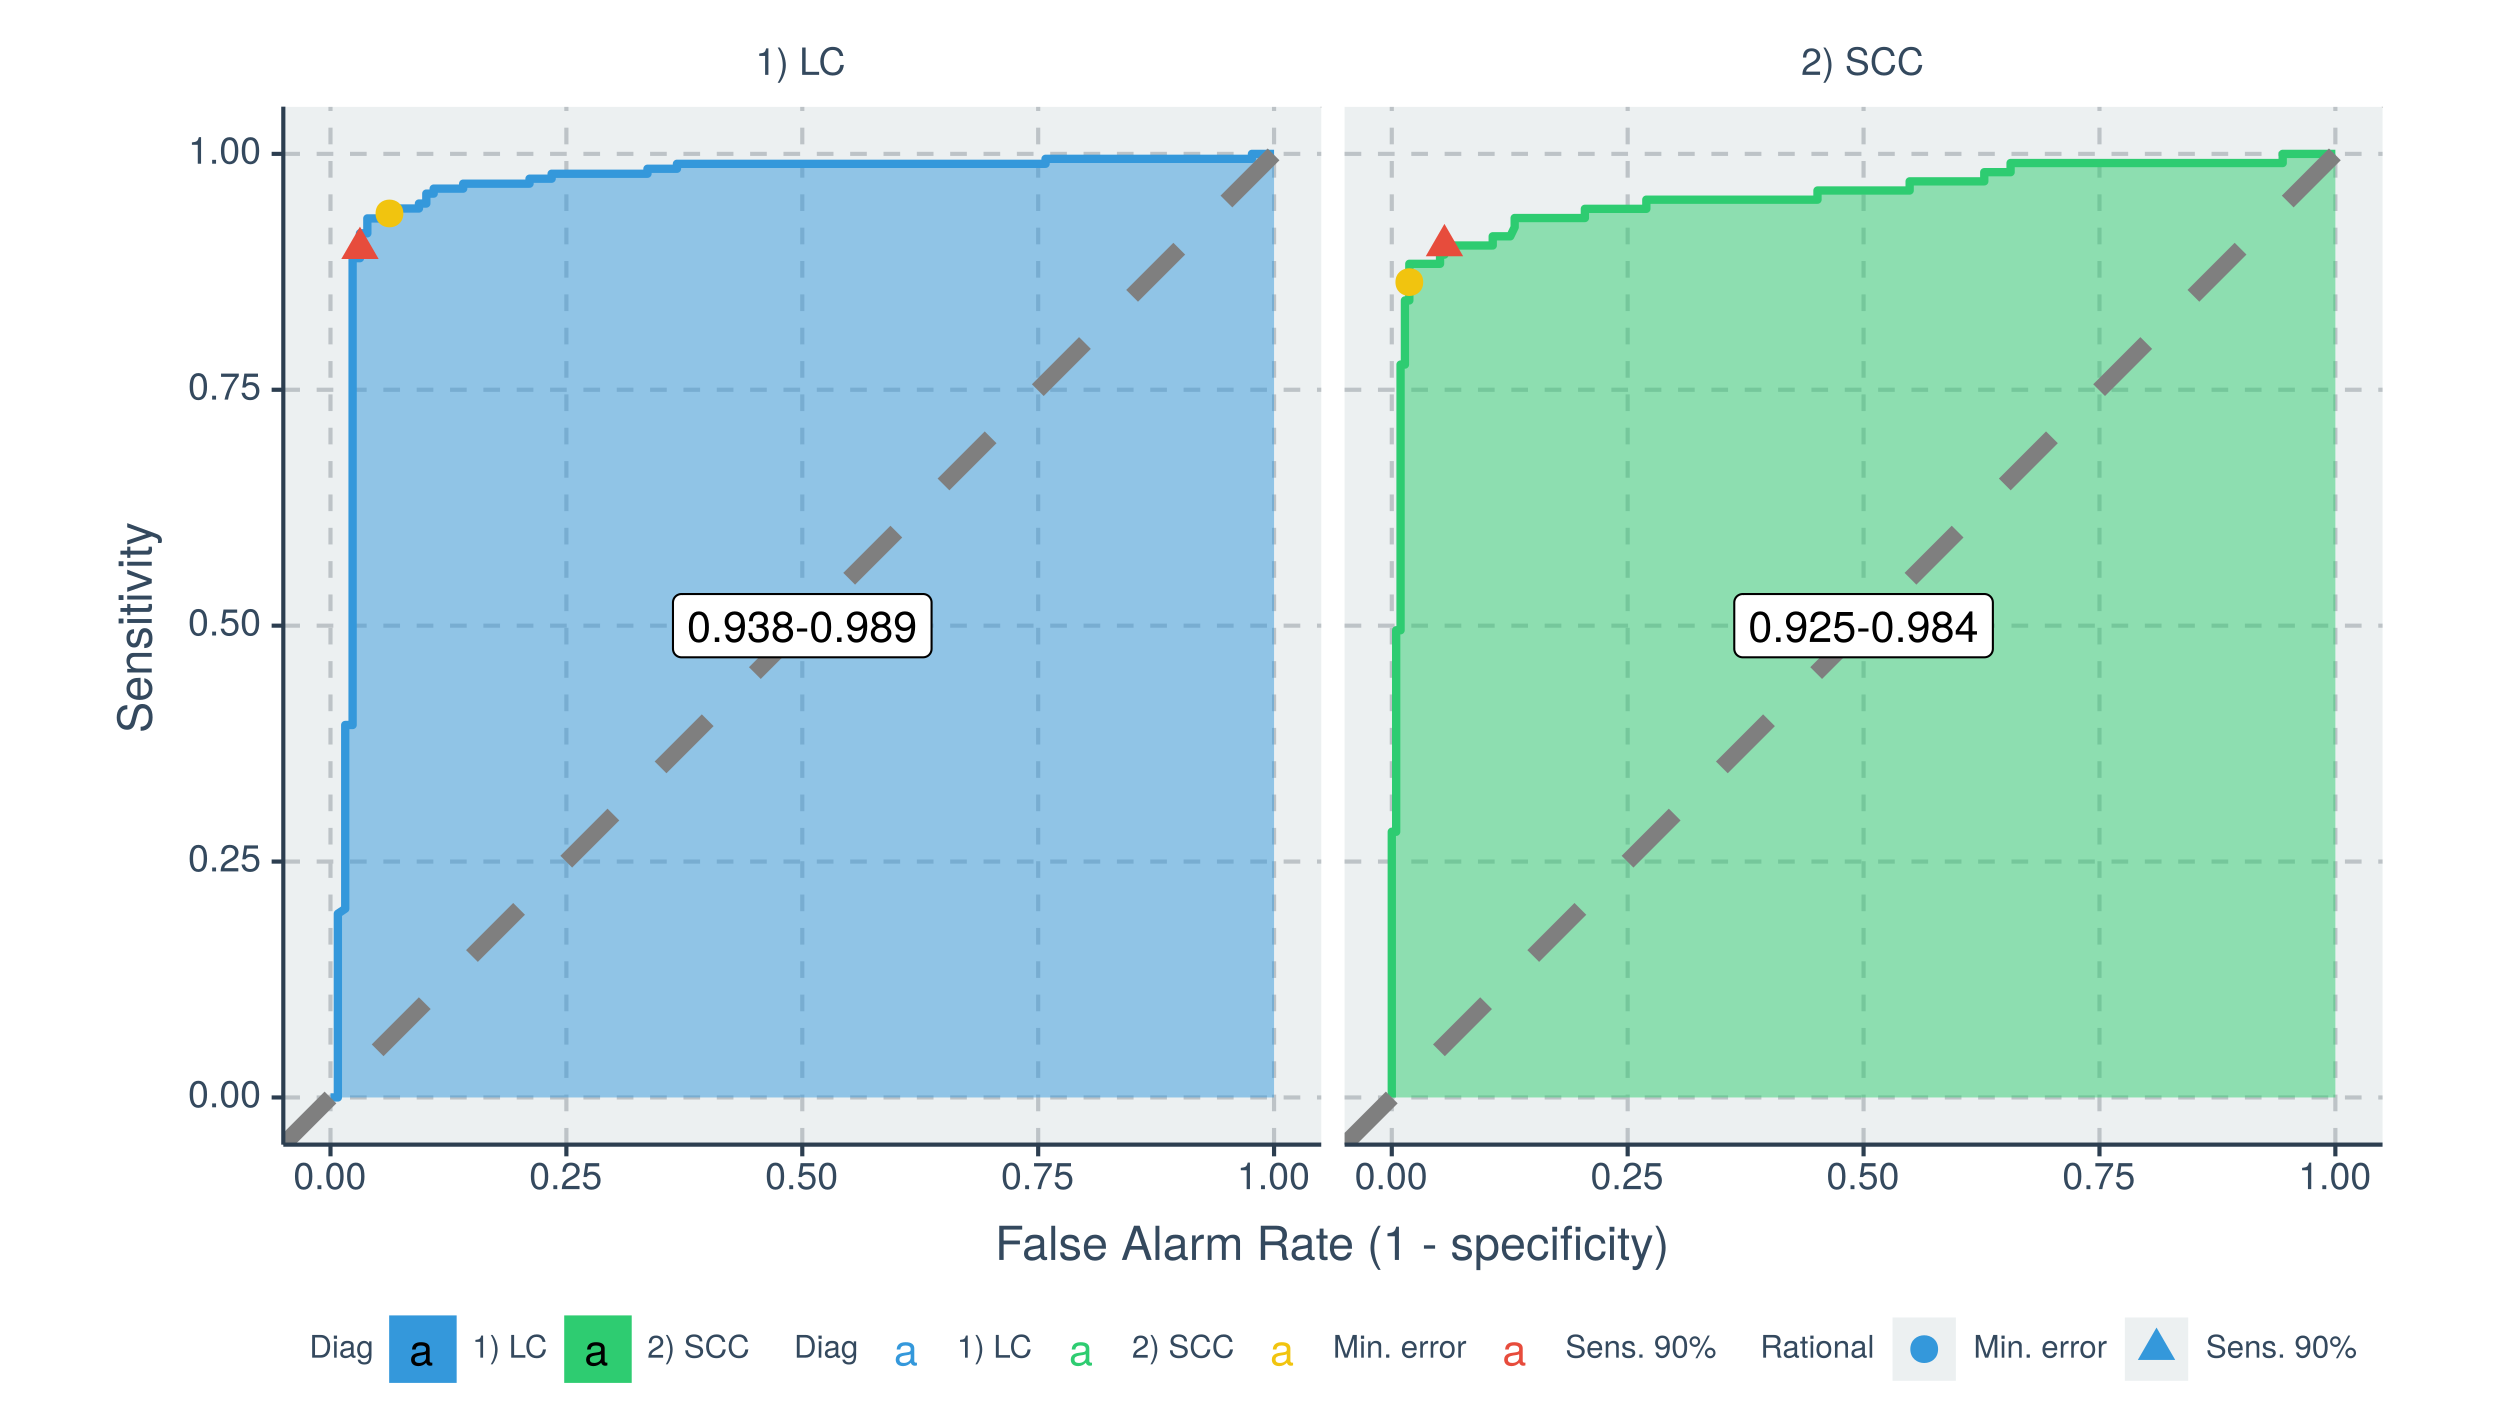 <?xml version="1.0" encoding="UTF-8"?>
<svg xmlns="http://www.w3.org/2000/svg" xmlns:xlink="http://www.w3.org/1999/xlink" width="640pt" height="360pt" viewBox="0 0 640 360" version="1.1">
<defs>
<g>
<symbol overflow="visible" id="glyph0-0">
<path style="stroke:none;" d=""/>
</symbol>
<symbol overflow="visible" id="glyph0-1">
<path style="stroke:none;" d="M 5.594 -3.766 C 5.594 -6.484 4.734 -7.828 3.031 -7.828 C 1.344 -7.828 0.469 -6.469 0.469 -3.828 C 0.469 -1.188 1.359 0.172 3.031 0.172 C 4.688 0.172 5.594 -1.188 5.594 -3.766 Z M 4.609 -3.859 C 4.609 -1.641 4.094 -0.641 3.016 -0.641 C 1.984 -0.641 1.469 -1.672 1.469 -3.828 C 1.469 -5.969 1.984 -6.969 3.031 -6.969 C 4.094 -6.969 4.609 -5.953 4.609 -3.859 Z M 4.609 -3.859 "/>
</symbol>
<symbol overflow="visible" id="glyph0-2">
<path style="stroke:none;" d="M 2.109 0 L 2.109 -1.156 L 0.969 -1.156 L 0.969 0 Z M 2.109 0 "/>
</symbol>
<symbol overflow="visible" id="glyph0-3">
<path style="stroke:none;" d="M 5.625 -4.094 C 5.625 -6.547 4.766 -7.828 2.984 -7.828 C 1.484 -7.828 0.422 -6.766 0.422 -5.234 C 0.422 -3.781 1.406 -2.797 2.828 -2.797 C 3.562 -2.797 4.109 -3.062 4.625 -3.672 C 4.609 -1.75 3.984 -0.703 2.875 -0.703 C 2.188 -0.703 1.719 -1.125 1.562 -1.875 L 0.578 -1.875 C 0.766 -0.594 1.609 0.172 2.812 0.172 C 4.641 0.172 5.625 -1.391 5.625 -4.094 Z M 4.562 -5.266 C 4.562 -4.297 3.891 -3.656 2.938 -3.656 C 2 -3.656 1.406 -4.266 1.406 -5.312 C 1.406 -6.312 2.078 -6.984 2.969 -6.984 C 3.875 -6.984 4.562 -6.281 4.562 -5.266 Z M 4.562 -5.266 "/>
</symbol>
<symbol overflow="visible" id="glyph0-4">
<path style="stroke:none;" d="M 5.594 -2.281 C 5.594 -3.219 5.203 -3.781 4.266 -4.094 C 5 -4.391 5.359 -4.891 5.359 -5.672 C 5.359 -7.031 4.469 -7.828 2.969 -7.828 C 1.391 -7.828 0.547 -6.969 0.516 -5.297 L 1.484 -5.297 C 1.516 -6.469 1.984 -6.984 2.984 -6.984 C 3.844 -6.984 4.359 -6.469 4.359 -5.641 C 4.359 -4.812 4 -4.469 2.438 -4.469 L 2.438 -3.641 L 2.969 -3.641 C 4.047 -3.641 4.594 -3.141 4.594 -2.266 C 4.594 -1.281 3.984 -0.703 2.969 -0.703 C 1.906 -0.703 1.391 -1.219 1.328 -2.359 L 0.359 -2.359 C 0.469 -0.625 1.344 0.172 2.938 0.172 C 4.547 0.172 5.594 -0.797 5.594 -2.281 Z M 5.594 -2.281 "/>
</symbol>
<symbol overflow="visible" id="glyph0-5">
<path style="stroke:none;" d="M 5.672 -2.203 C 5.672 -3.078 5.219 -3.688 4.312 -4.125 C 5.125 -4.609 5.391 -5 5.391 -5.75 C 5.391 -6.969 4.438 -7.828 3.031 -7.828 C 1.656 -7.828 0.688 -6.969 0.688 -5.75 C 0.688 -5.016 0.953 -4.625 1.75 -4.125 C 0.844 -3.688 0.406 -3.078 0.406 -2.219 C 0.406 -0.781 1.484 0.172 3.031 0.172 C 4.578 0.172 5.672 -0.781 5.672 -2.203 Z M 4.391 -5.719 C 4.391 -5 3.859 -4.5 3.031 -4.5 C 2.219 -4.5 1.672 -5 1.672 -5.734 C 1.672 -6.484 2.219 -6.969 3.031 -6.969 C 3.859 -6.969 4.391 -6.484 4.391 -5.719 Z M 4.672 -2.203 C 4.672 -1.266 4.016 -0.703 3.016 -0.703 C 2.062 -0.703 1.406 -1.281 1.406 -2.203 C 1.406 -3.109 2.062 -3.688 3.031 -3.688 C 4.016 -3.688 4.672 -3.109 4.672 -2.203 Z M 4.672 -2.203 "/>
</symbol>
<symbol overflow="visible" id="glyph0-6">
<path style="stroke:none;" d="M 3.141 -2.656 L 3.141 -3.453 L 0.516 -3.453 L 0.516 -2.656 Z M 3.141 -2.656 "/>
</symbol>
<symbol overflow="visible" id="glyph0-7">
<path style="stroke:none;" d="M 5.641 -5.531 C 5.641 -6.859 4.625 -7.828 3.141 -7.828 C 1.531 -7.828 0.609 -7.016 0.547 -5.109 L 1.531 -5.109 C 1.609 -6.422 2.141 -6.984 3.109 -6.984 C 3.984 -6.984 4.656 -6.359 4.656 -5.516 C 4.656 -4.891 4.281 -4.359 3.594 -3.969 L 2.578 -3.391 C 0.938 -2.469 0.469 -1.719 0.375 0 L 5.594 0 L 5.594 -0.969 L 1.469 -0.969 C 1.562 -1.609 1.922 -2.016 2.891 -2.578 L 3.984 -3.172 C 5.078 -3.75 5.641 -4.578 5.641 -5.531 Z M 5.641 -5.531 "/>
</symbol>
<symbol overflow="visible" id="glyph0-8">
<path style="stroke:none;" d="M 5.672 -2.594 C 5.672 -4.141 4.641 -5.156 3.141 -5.156 C 2.578 -5.156 2.141 -5.016 1.688 -4.688 L 2 -6.703 L 5.266 -6.703 L 5.266 -7.672 L 1.219 -7.672 L 0.625 -3.562 L 1.531 -3.562 C 1.984 -4.109 2.359 -4.297 2.953 -4.297 C 4.016 -4.297 4.672 -3.625 4.672 -2.469 C 4.672 -1.344 4.016 -0.703 2.953 -0.703 C 2.109 -0.703 1.594 -1.125 1.359 -2.016 L 0.391 -2.016 C 0.703 -0.453 1.594 0.172 2.984 0.172 C 4.562 0.172 5.672 -0.938 5.672 -2.594 Z M 5.672 -2.594 "/>
</symbol>
<symbol overflow="visible" id="glyph0-9">
<path style="stroke:none;" d="M 5.75 -1.875 L 5.75 -2.75 L 4.578 -2.75 L 4.578 -7.828 L 3.859 -7.828 L 0.312 -2.906 L 0.312 -1.875 L 3.609 -1.875 L 3.609 0 L 4.578 0 L 4.578 -1.875 Z M 3.609 -2.75 L 1.156 -2.75 L 3.609 -6.172 Z M 3.609 -2.75 "/>
</symbol>
<symbol overflow="visible" id="glyph0-10">
<path style="stroke:none;" d="M 5.906 -0.016 L 5.906 -0.719 C 5.812 -0.703 5.766 -0.703 5.719 -0.703 C 5.391 -0.703 5.219 -0.859 5.219 -1.156 L 5.219 -4.375 C 5.219 -5.406 4.469 -5.953 3.031 -5.953 C 1.641 -5.953 0.766 -5.406 0.719 -4.078 L 1.641 -4.078 C 1.719 -4.781 2.141 -5.109 3 -5.109 C 3.828 -5.109 4.297 -4.797 4.297 -4.234 L 4.297 -4 C 4.297 -3.609 4.062 -3.453 3.344 -3.359 C 2.031 -3.188 1.828 -3.141 1.484 -3 C 0.812 -2.734 0.469 -2.203 0.469 -1.5 C 0.469 -0.453 1.188 0.172 2.359 0.172 C 3.109 0.172 3.828 -0.141 4.328 -0.688 C 4.438 -0.25 4.828 0.078 5.281 0.078 C 5.469 0.078 5.609 0.062 5.906 -0.016 Z M 4.297 -2 C 4.297 -1.172 3.453 -0.641 2.562 -0.641 C 1.844 -0.641 1.422 -0.891 1.422 -1.531 C 1.422 -2.125 1.828 -2.391 2.812 -2.547 C 3.797 -2.672 3.984 -2.719 4.297 -2.859 Z M 4.297 -2 "/>
</symbol>
<symbol overflow="visible" id="glyph1-0">
<path style="stroke:none;" d=""/>
</symbol>
<symbol overflow="visible" id="glyph1-1">
<path style="stroke:none;" d="M 3.328 0 L 3.328 -6.797 L 2.766 -6.797 C 2.469 -5.75 2.281 -5.609 0.984 -5.453 L 0.984 -4.844 L 2.484 -4.844 L 2.484 0 Z M 3.328 0 "/>
</symbol>
<symbol overflow="visible" id="glyph1-2">
<path style="stroke:none;" d="M 2.453 -2.469 C 2.453 -3.984 1.859 -5.734 0.891 -7 L 0.359 -7 C 1.203 -5.625 1.672 -4.016 1.672 -2.469 C 1.672 -0.953 1.203 0.672 0.359 2.031 L 0.891 2.031 C 1.859 0.781 2.453 -0.969 2.453 -2.469 Z M 2.453 -2.469 "/>
</symbol>
<symbol overflow="visible" id="glyph1-3">
<path style="stroke:none;" d=""/>
</symbol>
<symbol overflow="visible" id="glyph1-4">
<path style="stroke:none;" d="M 5.109 0 L 5.109 -0.781 L 1.656 -0.781 L 1.656 -7 L 0.766 -7 L 0.766 0 Z M 5.109 0 "/>
</symbol>
<symbol overflow="visible" id="glyph1-5">
<path style="stroke:none;" d="M 6.5 -2.547 L 5.578 -2.547 C 5.359 -1.234 4.812 -0.609 3.625 -0.609 C 2.234 -0.609 1.359 -1.672 1.359 -3.422 C 1.359 -5.219 2.203 -6.375 3.547 -6.375 C 4.641 -6.375 5.219 -5.891 5.438 -4.828 L 6.344 -4.828 C 6.078 -6.359 5.188 -7.172 3.656 -7.172 C 1.531 -7.172 0.453 -5.453 0.453 -3.422 C 0.453 -1.375 1.562 0.172 3.609 0.172 C 5.328 0.172 6.281 -0.734 6.5 -2.547 Z M 6.5 -2.547 "/>
</symbol>
<symbol overflow="visible" id="glyph1-6">
<path style="stroke:none;" d="M 4.906 -4.812 C 4.906 -5.953 4.016 -6.797 2.719 -6.797 C 1.328 -6.797 0.531 -6.094 0.484 -4.438 L 1.328 -4.438 C 1.391 -5.578 1.859 -6.062 2.703 -6.062 C 3.469 -6.062 4.031 -5.516 4.031 -4.781 C 4.031 -4.25 3.719 -3.797 3.125 -3.438 L 2.234 -2.938 C 0.812 -2.141 0.406 -1.5 0.328 0 L 4.859 0 L 4.859 -0.828 L 1.281 -0.828 C 1.359 -1.391 1.672 -1.75 2.5 -2.234 L 3.469 -2.75 C 4.406 -3.266 4.906 -3.969 4.906 -4.812 Z M 4.906 -4.812 "/>
</symbol>
<symbol overflow="visible" id="glyph1-7">
<path style="stroke:none;" d="M 5.953 -1.922 C 5.953 -2.781 5.422 -3.422 4.469 -3.672 L 2.719 -4.141 C 1.875 -4.359 1.562 -4.641 1.562 -5.188 C 1.562 -5.891 2.188 -6.422 3.125 -6.422 C 4.234 -6.422 4.875 -5.906 4.875 -5 L 5.719 -5 C 5.719 -6.375 4.766 -7.172 3.156 -7.172 C 1.625 -7.172 0.672 -6.328 0.672 -5.062 C 0.672 -4.203 1.125 -3.672 2.047 -3.422 L 3.781 -2.969 C 4.656 -2.734 5.062 -2.375 5.062 -1.828 C 5.062 -1.062 4.484 -0.609 3.281 -0.609 C 1.953 -0.609 1.312 -1.281 1.312 -2.281 L 0.453 -2.281 C 0.453 -0.625 1.578 0.172 3.219 0.172 C 5 0.172 5.953 -0.672 5.953 -1.922 Z M 5.953 -1.922 "/>
</symbol>
<symbol overflow="visible" id="glyph1-8">
<path style="stroke:none;" d="M 4.859 -3.266 C 4.859 -5.625 4.109 -6.797 2.641 -6.797 C 1.172 -6.797 0.406 -5.609 0.406 -3.328 C 0.406 -1.031 1.188 0.141 2.641 0.141 C 4.078 0.141 4.859 -1.031 4.859 -3.266 Z M 4 -3.344 C 4 -1.422 3.562 -0.562 2.625 -0.562 C 1.734 -0.562 1.281 -1.453 1.281 -3.312 C 1.281 -5.188 1.734 -6.047 2.641 -6.047 C 3.547 -6.047 4 -5.172 4 -3.344 Z M 4 -3.344 "/>
</symbol>
<symbol overflow="visible" id="glyph1-9">
<path style="stroke:none;" d="M 1.828 0 L 1.828 -1 L 0.828 -1 L 0.828 0 Z M 1.828 0 "/>
</symbol>
<symbol overflow="visible" id="glyph1-10">
<path style="stroke:none;" d="M 4.922 -2.25 C 4.922 -3.594 4.031 -4.484 2.719 -4.484 C 2.25 -4.484 1.859 -4.359 1.469 -4.062 L 1.734 -5.828 L 4.562 -5.828 L 4.562 -6.656 L 1.062 -6.656 L 0.547 -3.094 L 1.328 -3.094 C 1.719 -3.562 2.047 -3.734 2.578 -3.734 C 3.484 -3.734 4.062 -3.141 4.062 -2.141 C 4.062 -1.156 3.484 -0.609 2.578 -0.609 C 1.828 -0.609 1.375 -0.984 1.188 -1.75 L 0.328 -1.75 C 0.609 -0.391 1.375 0.141 2.594 0.141 C 3.969 0.141 4.922 -0.812 4.922 -2.25 Z M 4.922 -2.25 "/>
</symbol>
<symbol overflow="visible" id="glyph1-11">
<path style="stroke:none;" d="M 4.984 -5.953 L 4.984 -6.656 L 0.438 -6.656 L 0.438 -5.828 L 4.109 -5.828 C 2.766 -4.109 1.797 -2.125 1.328 0 L 2.219 0 C 2.594 -2.203 3.562 -4.25 4.984 -5.953 Z M 4.984 -5.953 "/>
</symbol>
<symbol overflow="visible" id="glyph2-0">
<path style="stroke:none;" d=""/>
</symbol>
<symbol overflow="visible" id="glyph2-1">
<path style="stroke:none;" d="M 6.953 -7.766 L 6.953 -8.75 L 1.078 -8.75 L 1.078 0 L 2.203 0 L 2.203 -3.984 L 6.375 -3.984 L 6.375 -4.969 L 2.203 -4.969 L 2.203 -7.766 Z M 6.953 -7.766 "/>
</symbol>
<symbol overflow="visible" id="glyph2-2">
<path style="stroke:none;" d="M 6.422 -0.031 L 6.422 -0.781 C 6.312 -0.75 6.266 -0.75 6.203 -0.75 C 5.859 -0.75 5.656 -0.938 5.656 -1.25 L 5.656 -4.75 C 5.656 -5.875 4.844 -6.469 3.297 -6.469 C 1.781 -6.469 0.844 -5.875 0.781 -4.422 L 1.781 -4.422 C 1.875 -5.203 2.328 -5.547 3.266 -5.547 C 4.156 -5.547 4.672 -5.203 4.672 -4.609 L 4.672 -4.344 C 4.672 -3.922 4.422 -3.75 3.625 -3.641 C 2.203 -3.469 1.984 -3.422 1.609 -3.266 C 0.875 -2.969 0.5 -2.406 0.5 -1.625 C 0.5 -0.484 1.297 0.188 2.562 0.188 C 3.375 0.188 4.156 -0.156 4.703 -0.75 C 4.812 -0.266 5.25 0.078 5.734 0.078 C 5.938 0.078 6.094 0.062 6.422 -0.031 Z M 4.672 -2.172 C 4.672 -1.266 3.75 -0.703 2.781 -0.703 C 2 -0.703 1.547 -0.969 1.547 -1.656 C 1.547 -2.312 1.984 -2.609 3.062 -2.766 C 4.109 -2.906 4.328 -2.953 4.672 -3.109 Z M 4.672 -2.172 "/>
</symbol>
<symbol overflow="visible" id="glyph2-3">
<path style="stroke:none;" d="M 1.812 0 L 1.812 -8.75 L 0.812 -8.75 L 0.812 0 Z M 1.812 0 "/>
</symbol>
<symbol overflow="visible" id="glyph2-4">
<path style="stroke:none;" d="M 5.516 -1.766 C 5.516 -2.703 4.984 -3.172 3.734 -3.469 L 2.766 -3.703 C 1.953 -3.891 1.609 -4.156 1.609 -4.594 C 1.609 -5.172 2.125 -5.547 2.938 -5.547 C 3.75 -5.547 4.172 -5.203 4.203 -4.531 L 5.25 -4.531 C 5.25 -5.766 4.422 -6.469 2.969 -6.469 C 1.516 -6.469 0.562 -5.719 0.562 -4.547 C 0.562 -3.562 1.062 -3.094 2.562 -2.734 L 3.484 -2.516 C 4.188 -2.344 4.469 -2.141 4.469 -1.688 C 4.469 -1.094 3.875 -0.75 3 -0.75 C 2.094 -0.75 1.594 -0.953 1.469 -1.922 L 0.406 -1.922 C 0.453 -0.469 1.266 0.188 2.922 0.188 C 4.5 0.188 5.516 -0.547 5.516 -1.766 Z M 5.516 -1.766 "/>
</symbol>
<symbol overflow="visible" id="glyph2-5">
<path style="stroke:none;" d="M 6.156 -2.859 C 6.156 -3.766 6.078 -4.344 5.906 -4.812 C 5.5 -5.844 4.531 -6.469 3.359 -6.469 C 1.609 -6.469 0.484 -5.172 0.484 -3.109 C 0.484 -1.047 1.578 0.188 3.344 0.188 C 4.781 0.188 5.766 -0.641 6.031 -1.906 L 5.016 -1.906 C 4.734 -1.078 4.172 -0.75 3.375 -0.75 C 2.328 -0.75 1.547 -1.422 1.531 -2.859 Z M 5.094 -3.75 C 5.094 -3.75 5.094 -3.703 5.078 -3.672 L 1.547 -3.672 C 1.625 -4.781 2.344 -5.547 3.344 -5.547 C 4.328 -5.547 5.094 -4.734 5.094 -3.75 Z M 5.094 -3.75 "/>
</symbol>
<symbol overflow="visible" id="glyph2-6">
<path style="stroke:none;" d=""/>
</symbol>
<symbol overflow="visible" id="glyph2-7">
<path style="stroke:none;" d="M 7.844 0 L 4.766 -8.75 L 3.328 -8.75 L 0.203 0 L 1.391 0 L 2.312 -2.625 L 5.688 -2.625 L 6.594 0 Z M 5.375 -3.562 L 2.594 -3.562 L 4.031 -7.547 Z M 5.375 -3.562 "/>
</symbol>
<symbol overflow="visible" id="glyph2-8">
<path style="stroke:none;" d="M 3.859 -5.406 L 3.859 -6.438 C 3.688 -6.453 3.594 -6.469 3.469 -6.469 C 2.812 -6.469 2.328 -6.078 1.75 -5.141 L 1.75 -6.281 L 0.844 -6.281 L 0.844 0 L 1.844 0 L 1.844 -3.266 C 1.844 -4.688 2.297 -5.391 3.859 -5.406 Z M 3.859 -5.406 "/>
</symbol>
<symbol overflow="visible" id="glyph2-9">
<path style="stroke:none;" d="M 9.125 0 L 9.125 -4.719 C 9.125 -5.844 8.5 -6.469 7.312 -6.469 C 6.484 -6.469 5.969 -6.219 5.391 -5.516 C 5.016 -6.188 4.516 -6.469 3.703 -6.469 C 2.859 -6.469 2.297 -6.156 1.766 -5.406 L 1.766 -6.281 L 0.859 -6.281 L 0.859 0 L 1.844 0 L 1.844 -3.953 C 1.844 -4.859 2.516 -5.594 3.328 -5.594 C 4.062 -5.594 4.484 -5.141 4.484 -4.328 L 4.484 0 L 5.484 0 L 5.484 -3.953 C 5.484 -4.859 6.156 -5.594 6.969 -5.594 C 7.703 -5.594 8.125 -5.125 8.125 -4.328 L 8.125 0 Z M 9.125 0 "/>
</symbol>
<symbol overflow="visible" id="glyph2-10">
<path style="stroke:none;" d="M 8.141 0 L 8.141 -0.281 C 7.734 -0.562 7.625 -0.875 7.625 -2.047 C 7.594 -3.484 7.375 -3.906 6.438 -4.312 C 7.422 -4.797 7.812 -5.406 7.812 -6.406 C 7.812 -7.922 6.859 -8.75 5.141 -8.75 L 1.109 -8.75 L 1.109 0 L 2.234 0 L 2.234 -3.766 L 5.109 -3.766 C 6.094 -3.766 6.562 -3.281 6.547 -2.203 L 6.547 -1.422 C 6.531 -0.891 6.641 -0.359 6.797 0 Z M 6.641 -6.25 C 6.641 -5.219 6.125 -4.75 4.938 -4.75 L 2.234 -4.75 L 2.234 -7.766 L 4.938 -7.766 C 6.188 -7.766 6.641 -7.234 6.641 -6.25 Z M 6.641 -6.25 "/>
</symbol>
<symbol overflow="visible" id="glyph2-11">
<path style="stroke:none;" d="M 3.047 0 L 3.047 -0.844 C 2.922 -0.797 2.766 -0.797 2.562 -0.797 C 2.141 -0.797 2.016 -0.906 2.016 -1.359 L 2.016 -5.469 L 3.047 -5.469 L 3.047 -6.281 L 2.016 -6.281 L 2.016 -8.016 L 1.016 -8.016 L 1.016 -6.281 L 0.172 -6.281 L 0.172 -5.469 L 1.016 -5.469 L 1.016 -0.906 C 1.016 -0.281 1.453 0.078 2.234 0.078 C 2.469 0.078 2.719 0.062 3.047 0 Z M 3.047 0 "/>
</symbol>
<symbol overflow="visible" id="glyph2-12">
<path style="stroke:none;" d="M 3.484 2.547 C 2.438 0.828 1.844 -1.188 1.844 -3.109 C 1.844 -5.016 2.438 -7.047 3.484 -8.75 L 2.828 -8.75 C 1.625 -7.172 0.875 -4.984 0.875 -3.109 C 0.875 -1.219 1.625 0.969 2.828 2.547 Z M 3.484 2.547 "/>
</symbol>
<symbol overflow="visible" id="glyph2-13">
<path style="stroke:none;" d="M 4.156 0 L 4.156 -8.516 L 3.469 -8.516 C 3.094 -7.203 2.859 -7.016 1.219 -6.812 L 1.219 -6.062 L 3.109 -6.062 L 3.109 0 Z M 4.156 0 "/>
</symbol>
<symbol overflow="visible" id="glyph2-14">
<path style="stroke:none;" d="M 3.406 -2.875 L 3.406 -3.75 L 0.547 -3.75 L 0.547 -2.875 Z M 3.406 -2.875 "/>
</symbol>
<symbol overflow="visible" id="glyph2-15">
<path style="stroke:none;" d="M 6.281 -3.078 C 6.281 -5.203 5.25 -6.469 3.578 -6.469 C 2.719 -6.469 2.047 -6.078 1.578 -5.344 L 1.578 -6.281 L 0.656 -6.281 L 0.656 2.609 L 1.656 2.609 L 1.656 -0.75 C 2.188 -0.109 2.766 0.188 3.594 0.188 C 5.203 0.188 6.281 -1.078 6.281 -3.078 Z M 5.234 -3.109 C 5.234 -1.688 4.5 -0.75 3.406 -0.75 C 2.359 -0.75 1.656 -1.625 1.656 -3.094 C 1.656 -4.578 2.359 -5.531 3.406 -5.531 C 4.516 -5.531 5.234 -4.609 5.234 -3.109 Z M 5.234 -3.109 "/>
</symbol>
<symbol overflow="visible" id="glyph2-16">
<path style="stroke:none;" d="M 5.719 -2.156 L 4.719 -2.156 C 4.547 -1.156 4.031 -0.75 3.188 -0.75 C 2.078 -0.75 1.422 -1.594 1.422 -3.078 C 1.422 -4.656 2.062 -5.547 3.156 -5.547 C 4 -5.547 4.531 -5.047 4.641 -4.172 L 5.656 -4.172 C 5.531 -5.719 4.578 -6.469 3.172 -6.469 C 1.469 -6.469 0.375 -5.172 0.375 -3.078 C 0.375 -1.062 1.453 0.188 3.156 0.188 C 4.656 0.188 5.609 -0.719 5.719 -2.156 Z M 5.719 -2.156 "/>
</symbol>
<symbol overflow="visible" id="glyph2-17">
<path style="stroke:none;" d="M 1.844 0 L 1.844 -6.281 L 0.844 -6.281 L 0.844 0 Z M 1.969 -7.234 L 1.969 -8.484 L 0.719 -8.484 L 0.719 -7.234 Z M 1.969 -7.234 "/>
</symbol>
<symbol overflow="visible" id="glyph2-18">
<path style="stroke:none;" d="M 3.094 -5.469 L 3.094 -6.281 L 2.047 -6.281 L 2.047 -7.266 C 2.047 -7.688 2.297 -7.906 2.75 -7.906 C 2.828 -7.906 2.875 -7.906 3.094 -7.891 L 3.094 -8.719 C 2.875 -8.766 2.734 -8.781 2.531 -8.781 C 1.609 -8.781 1.062 -8.25 1.062 -7.359 L 1.062 -6.281 L 0.219 -6.281 L 0.219 -5.469 L 1.062 -5.469 L 1.062 0 L 2.047 0 L 2.047 -5.469 Z M 5.141 0 L 5.141 -6.281 L 4.156 -6.281 L 4.156 0 Z M 5.281 -7.234 L 5.281 -8.484 L 4.031 -8.484 L 4.031 -7.234 Z M 5.281 -7.234 "/>
</symbol>
<symbol overflow="visible" id="glyph2-19">
<path style="stroke:none;" d="M 5.734 -6.281 L 4.656 -6.281 L 2.922 -1.391 L 1.312 -6.281 L 0.234 -6.281 L 2.359 0.031 L 1.984 1.016 C 1.812 1.469 1.609 1.625 1.172 1.625 C 1.031 1.625 0.859 1.609 0.641 1.562 L 0.641 2.453 C 0.859 2.562 1.062 2.609 1.312 2.609 C 2.031 2.609 2.609 2.219 2.938 1.312 Z M 5.734 -6.281 "/>
</symbol>
<symbol overflow="visible" id="glyph2-20">
<path style="stroke:none;" d="M 3.078 -3.094 C 3.078 -4.984 2.312 -7.172 1.109 -8.75 L 0.453 -8.75 C 1.516 -7.031 2.094 -5.016 2.094 -3.094 C 2.094 -1.188 1.516 0.844 0.453 2.547 L 1.109 2.547 C 2.312 0.969 3.078 -1.219 3.078 -3.094 Z M 3.078 -3.094 "/>
</symbol>
<symbol overflow="visible" id="glyph3-0">
<path style="stroke:none;" d=""/>
</symbol>
<symbol overflow="visible" id="glyph3-1">
<path style="stroke:none;" d="M -2.406 -7.453 C -3.484 -7.453 -4.266 -6.781 -4.594 -5.594 L -5.188 -3.391 C -5.453 -2.344 -5.812 -1.953 -6.484 -1.953 C -7.375 -1.953 -8.031 -2.734 -8.031 -3.906 C -8.031 -5.297 -7.391 -6.094 -6.25 -6.094 L -6.25 -7.156 C -7.969 -7.156 -8.969 -5.969 -8.969 -3.953 C -8.969 -2.031 -7.906 -0.844 -6.328 -0.844 C -5.25 -0.844 -4.578 -1.406 -4.281 -2.562 L -3.703 -4.734 C -3.422 -5.828 -2.969 -6.344 -2.297 -6.344 C -1.328 -6.344 -0.766 -5.609 -0.766 -4.109 C -0.766 -2.453 -1.594 -1.625 -2.844 -1.625 L -2.844 -0.578 C -0.781 -0.578 0.219 -1.969 0.219 -4.031 C 0.219 -6.25 -0.844 -7.453 -2.406 -7.453 Z M -2.406 -7.453 "/>
</symbol>
<symbol overflow="visible" id="glyph3-2">
<path style="stroke:none;" d="M -2.859 -6.156 C -3.766 -6.156 -4.344 -6.078 -4.812 -5.906 C -5.844 -5.5 -6.469 -4.531 -6.469 -3.359 C -6.469 -1.609 -5.172 -0.484 -3.109 -0.484 C -1.047 -0.484 0.188 -1.578 0.188 -3.344 C 0.188 -4.781 -0.641 -5.766 -1.906 -6.031 L -1.906 -5.016 C -1.078 -4.734 -0.75 -4.172 -0.75 -3.375 C -0.75 -2.328 -1.422 -1.547 -2.859 -1.531 Z M -3.75 -5.094 C -3.75 -5.094 -3.703 -5.094 -3.672 -5.078 L -3.672 -1.547 C -4.781 -1.625 -5.547 -2.344 -5.547 -3.344 C -5.547 -4.328 -4.734 -5.094 -3.75 -5.094 Z M -3.75 -5.094 "/>
</symbol>
<symbol overflow="visible" id="glyph3-3">
<path style="stroke:none;" d="M 0 -5.844 L -4.75 -5.844 C -5.797 -5.844 -6.469 -5.062 -6.469 -3.859 C -6.469 -2.922 -6.109 -2.312 -5.234 -1.766 L -6.281 -1.766 L -6.281 -0.844 L 0 -0.844 L 0 -1.844 L -3.469 -1.844 C -4.75 -1.844 -5.594 -2.531 -5.594 -3.547 C -5.594 -4.344 -5.109 -4.844 -4.359 -4.844 L 0 -4.844 Z M 0 -5.844 "/>
</symbol>
<symbol overflow="visible" id="glyph3-4">
<path style="stroke:none;" d="M -1.766 -5.516 C -2.703 -5.516 -3.172 -4.984 -3.469 -3.734 L -3.703 -2.766 C -3.891 -1.953 -4.156 -1.609 -4.594 -1.609 C -5.172 -1.609 -5.547 -2.125 -5.547 -2.938 C -5.547 -3.75 -5.203 -4.172 -4.531 -4.203 L -4.531 -5.25 C -5.766 -5.25 -6.469 -4.422 -6.469 -2.969 C -6.469 -1.516 -5.719 -0.562 -4.547 -0.562 C -3.562 -0.562 -3.094 -1.062 -2.734 -2.562 L -2.516 -3.484 C -2.344 -4.188 -2.141 -4.469 -1.688 -4.469 C -1.094 -4.469 -0.75 -3.875 -0.75 -3 C -0.75 -2.094 -0.953 -1.594 -1.922 -1.469 L -1.922 -0.406 C -0.469 -0.453 0.188 -1.266 0.188 -2.922 C 0.188 -4.5 -0.547 -5.516 -1.766 -5.516 Z M -1.766 -5.516 "/>
</symbol>
<symbol overflow="visible" id="glyph3-5">
<path style="stroke:none;" d="M 0 -1.844 L -6.281 -1.844 L -6.281 -0.844 L 0 -0.844 Z M -7.234 -1.969 L -8.484 -1.969 L -8.484 -0.719 L -7.234 -0.719 Z M -7.234 -1.969 "/>
</symbol>
<symbol overflow="visible" id="glyph3-6">
<path style="stroke:none;" d="M 0 -3.047 L -0.844 -3.047 C -0.797 -2.922 -0.797 -2.766 -0.797 -2.562 C -0.797 -2.141 -0.906 -2.016 -1.359 -2.016 L -5.469 -2.016 L -5.469 -3.047 L -6.281 -3.047 L -6.281 -2.016 L -8.016 -2.016 L -8.016 -1.016 L -6.281 -1.016 L -6.281 -0.172 L -5.469 -0.172 L -5.469 -1.016 L -0.906 -1.016 C -0.281 -1.016 0.078 -1.453 0.078 -2.234 C 0.078 -2.469 0.062 -2.719 0 -3.047 Z M 0 -3.047 "/>
</symbol>
<symbol overflow="visible" id="glyph3-7">
<path style="stroke:none;" d="M -6.281 -5.828 L -6.281 -4.703 L -1.188 -2.922 L -6.281 -1.25 L -6.281 -0.125 L 0 -2.328 L 0 -3.422 Z M -6.281 -5.828 "/>
</symbol>
<symbol overflow="visible" id="glyph3-8">
<path style="stroke:none;" d="M -6.281 -5.734 L -6.281 -4.656 L -1.391 -2.922 L -6.281 -1.312 L -6.281 -0.234 L 0.031 -2.359 L 1.016 -1.984 C 1.469 -1.812 1.625 -1.609 1.625 -1.172 C 1.625 -1.031 1.609 -0.859 1.562 -0.641 L 2.453 -0.641 C 2.562 -0.859 2.609 -1.062 2.609 -1.312 C 2.609 -2.031 2.219 -2.609 1.312 -2.938 Z M -6.281 -5.734 "/>
</symbol>
<symbol overflow="visible" id="glyph4-0">
<path style="stroke:none;" d=""/>
</symbol>
<symbol overflow="visible" id="glyph4-1">
<path style="stroke:none;" d="M 5.328 -2.922 C 5.328 -4.734 4.438 -5.828 2.953 -5.828 L 0.719 -5.828 L 0.719 0 L 2.953 0 C 4.438 0 5.328 -1.109 5.328 -2.922 Z M 4.594 -2.906 C 4.594 -1.438 3.984 -0.656 2.828 -0.656 L 1.453 -0.656 L 1.453 -5.172 L 2.828 -5.172 C 3.984 -5.172 4.594 -4.406 4.594 -2.906 Z M 4.594 -2.906 "/>
</symbol>
<symbol overflow="visible" id="glyph4-2">
<path style="stroke:none;" d="M 1.219 0 L 1.219 -4.188 L 0.562 -4.188 L 0.562 0 Z M 1.312 -4.828 L 1.312 -5.656 L 0.484 -5.656 L 0.484 -4.828 Z M 1.312 -4.828 "/>
</symbol>
<symbol overflow="visible" id="glyph4-3">
<path style="stroke:none;" d="M 4.281 -0.016 L 4.281 -0.516 C 4.203 -0.5 4.172 -0.5 4.141 -0.5 C 3.906 -0.5 3.781 -0.625 3.781 -0.828 L 3.781 -3.172 C 3.781 -3.906 3.234 -4.312 2.203 -4.312 C 1.188 -4.312 0.562 -3.922 0.516 -2.953 L 1.188 -2.953 C 1.25 -3.469 1.547 -3.703 2.172 -3.703 C 2.781 -3.703 3.109 -3.469 3.109 -3.078 L 3.109 -2.891 C 3.109 -2.609 2.938 -2.5 2.422 -2.438 C 1.469 -2.312 1.328 -2.281 1.078 -2.172 C 0.578 -1.969 0.344 -1.594 0.344 -1.094 C 0.344 -0.328 0.859 0.125 1.719 0.125 C 2.25 0.125 2.766 -0.109 3.141 -0.5 C 3.203 -0.172 3.5 0.062 3.828 0.062 C 3.953 0.062 4.062 0.047 4.281 -0.016 Z M 3.109 -1.453 C 3.109 -0.844 2.5 -0.469 1.859 -0.469 C 1.344 -0.469 1.031 -0.641 1.031 -1.109 C 1.031 -1.547 1.328 -1.734 2.047 -1.844 C 2.75 -1.938 2.891 -1.969 3.109 -2.078 Z M 3.109 -1.453 "/>
</symbol>
<symbol overflow="visible" id="glyph4-4">
<path style="stroke:none;" d="M 3.906 -0.688 L 3.906 -4.188 L 3.297 -4.188 L 3.297 -3.578 C 2.953 -4.078 2.547 -4.312 2.016 -4.312 C 0.953 -4.312 0.234 -3.422 0.234 -2.062 C 0.234 -0.734 0.969 0.125 1.953 0.125 C 2.484 0.125 2.859 -0.109 3.297 -0.625 L 3.297 -0.359 C 3.297 0.766 2.844 1.188 2.062 1.188 C 1.531 1.188 1.125 0.984 1.047 0.484 L 0.375 0.484 C 0.438 1.266 1.062 1.75 2.047 1.75 C 3.359 1.75 3.906 1.156 3.906 -0.688 Z M 3.234 -2.078 C 3.234 -1.078 2.797 -0.5 2.094 -0.5 C 1.375 -0.5 0.922 -1.078 0.922 -2.094 C 0.922 -3.109 1.375 -3.703 2.094 -3.703 C 2.812 -3.703 3.234 -3.094 3.234 -2.078 Z M 3.234 -2.078 "/>
</symbol>
<symbol overflow="visible" id="glyph4-5">
<path style="stroke:none;" d="M 2.781 0 L 2.781 -5.672 L 2.312 -5.672 C 2.062 -4.797 1.906 -4.688 0.812 -4.547 L 0.812 -4.047 L 2.078 -4.047 L 2.078 0 Z M 2.781 0 "/>
</symbol>
<symbol overflow="visible" id="glyph4-6">
<path style="stroke:none;" d="M 2.047 -2.062 C 2.047 -3.328 1.547 -4.781 0.75 -5.828 L 0.297 -5.828 C 1.016 -4.688 1.406 -3.344 1.406 -2.062 C 1.406 -0.797 1.016 0.562 0.297 1.703 L 0.75 1.703 C 1.547 0.641 2.047 -0.812 2.047 -2.062 Z M 2.047 -2.062 "/>
</symbol>
<symbol overflow="visible" id="glyph4-7">
<path style="stroke:none;" d=""/>
</symbol>
<symbol overflow="visible" id="glyph4-8">
<path style="stroke:none;" d="M 4.266 0 L 4.266 -0.656 L 1.391 -0.656 L 1.391 -5.828 L 0.641 -5.828 L 0.641 0 Z M 4.266 0 "/>
</symbol>
<symbol overflow="visible" id="glyph4-9">
<path style="stroke:none;" d="M 5.422 -2.125 L 4.641 -2.125 C 4.469 -1.031 4.016 -0.516 3.031 -0.516 C 1.859 -0.516 1.125 -1.406 1.125 -2.859 C 1.125 -4.359 1.828 -5.312 2.953 -5.312 C 3.875 -5.312 4.359 -4.906 4.531 -4.031 L 5.297 -4.031 C 5.062 -5.297 4.328 -5.969 3.047 -5.969 C 1.281 -5.969 0.391 -4.547 0.391 -2.844 C 0.391 -1.141 1.297 0.141 3.016 0.141 C 4.438 0.141 5.234 -0.609 5.422 -2.125 Z M 5.422 -2.125 "/>
</symbol>
<symbol overflow="visible" id="glyph4-10">
<path style="stroke:none;" d="M 4.094 -4.016 C 4.094 -4.969 3.344 -5.672 2.266 -5.672 C 1.109 -5.672 0.438 -5.078 0.406 -3.703 L 1.109 -3.703 C 1.156 -4.656 1.547 -5.062 2.25 -5.062 C 2.891 -5.062 3.375 -4.594 3.375 -3.984 C 3.375 -3.547 3.109 -3.156 2.594 -2.875 L 1.859 -2.453 C 0.688 -1.781 0.344 -1.25 0.266 0 L 4.047 0 L 4.047 -0.703 L 1.062 -0.703 C 1.141 -1.156 1.391 -1.453 2.094 -1.859 L 2.891 -2.297 C 3.688 -2.719 4.094 -3.312 4.094 -4.016 Z M 4.094 -4.016 "/>
</symbol>
<symbol overflow="visible" id="glyph4-11">
<path style="stroke:none;" d="M 4.969 -1.594 C 4.969 -2.312 4.516 -2.844 3.734 -3.062 L 2.266 -3.453 C 1.562 -3.641 1.297 -3.875 1.297 -4.312 C 1.297 -4.906 1.828 -5.359 2.609 -5.359 C 3.531 -5.359 4.062 -4.922 4.062 -4.172 L 4.766 -4.172 C 4.766 -5.312 3.969 -5.969 2.625 -5.969 C 1.359 -5.969 0.562 -5.266 0.562 -4.219 C 0.562 -3.5 0.938 -3.062 1.703 -2.859 L 3.156 -2.469 C 3.891 -2.281 4.219 -1.984 4.219 -1.531 C 4.219 -0.891 3.75 -0.516 2.734 -0.516 C 1.625 -0.516 1.094 -1.062 1.094 -1.891 L 0.391 -1.891 C 0.391 -0.516 1.312 0.141 2.688 0.141 C 4.172 0.141 4.969 -0.562 4.969 -1.594 Z M 4.969 -1.594 "/>
</symbol>
<symbol overflow="visible" id="glyph4-12">
<path style="stroke:none;" d="M 6.094 0 L 6.094 -5.828 L 5.062 -5.828 L 3.359 -0.75 L 1.625 -5.828 L 0.594 -5.828 L 0.594 0 L 1.297 0 L 1.297 -4.891 L 2.953 0 L 3.75 0 L 5.391 -4.891 L 5.391 0 Z M 6.094 0 "/>
</symbol>
<symbol overflow="visible" id="glyph4-13">
<path style="stroke:none;" d="M 3.891 0 L 3.891 -3.172 C 3.891 -3.859 3.375 -4.312 2.562 -4.312 C 1.938 -4.312 1.547 -4.078 1.172 -3.484 L 1.172 -4.188 L 0.562 -4.188 L 0.562 0 L 1.219 0 L 1.219 -2.312 C 1.219 -3.172 1.688 -3.734 2.375 -3.734 C 2.891 -3.734 3.234 -3.406 3.234 -2.906 L 3.234 0 Z M 3.891 0 "/>
</symbol>
<symbol overflow="visible" id="glyph4-14">
<path style="stroke:none;" d="M 1.531 0 L 1.531 -0.828 L 0.703 -0.828 L 0.703 0 Z M 1.531 0 "/>
</symbol>
<symbol overflow="visible" id="glyph4-15">
<path style="stroke:none;" d="M 4.109 -1.906 C 4.109 -2.516 4.062 -2.891 3.938 -3.203 C 3.656 -3.891 3.031 -4.312 2.234 -4.312 C 1.078 -4.312 0.312 -3.453 0.312 -2.078 C 0.312 -0.703 1.047 0.125 2.219 0.125 C 3.188 0.125 3.844 -0.422 4.016 -1.266 L 3.344 -1.266 C 3.156 -0.719 2.781 -0.5 2.25 -0.5 C 1.547 -0.5 1.031 -0.938 1.016 -1.906 Z M 3.391 -2.5 C 3.391 -2.5 3.391 -2.469 3.391 -2.453 L 1.031 -2.453 C 1.094 -3.188 1.562 -3.703 2.234 -3.703 C 2.891 -3.703 3.391 -3.156 3.391 -2.5 Z M 3.391 -2.5 "/>
</symbol>
<symbol overflow="visible" id="glyph4-16">
<path style="stroke:none;" d="M 2.562 -3.609 L 2.562 -4.281 C 2.453 -4.297 2.406 -4.312 2.312 -4.312 C 1.875 -4.312 1.547 -4.062 1.172 -3.438 L 1.172 -4.188 L 0.562 -4.188 L 0.562 0 L 1.219 0 L 1.219 -2.172 C 1.219 -3.125 1.531 -3.594 2.562 -3.609 Z M 2.562 -3.609 "/>
</symbol>
<symbol overflow="visible" id="glyph4-17">
<path style="stroke:none;" d="M 4.078 -2.062 C 4.078 -3.516 3.391 -4.312 2.172 -4.312 C 1 -4.312 0.281 -3.5 0.281 -2.094 C 0.281 -0.688 0.984 0.125 2.188 0.125 C 3.359 0.125 4.078 -0.688 4.078 -2.062 Z M 3.391 -2.078 C 3.391 -1.094 2.922 -0.5 2.188 -0.5 C 1.438 -0.5 0.984 -1.078 0.984 -2.094 C 0.984 -3.109 1.438 -3.703 2.188 -3.703 C 2.938 -3.703 3.391 -3.109 3.391 -2.078 Z M 3.391 -2.078 "/>
</symbol>
<symbol overflow="visible" id="glyph4-18">
<path style="stroke:none;" d="M 3.672 -1.172 C 3.672 -1.797 3.312 -2.109 2.484 -2.312 L 1.844 -2.469 C 1.297 -2.594 1.078 -2.766 1.078 -3.062 C 1.078 -3.453 1.422 -3.703 1.953 -3.703 C 2.5 -3.703 2.781 -3.469 2.797 -3.031 L 3.5 -3.031 C 3.5 -3.844 2.953 -4.312 1.984 -4.312 C 1.016 -4.312 0.375 -3.812 0.375 -3.031 C 0.375 -2.375 0.719 -2.062 1.703 -1.828 L 2.328 -1.672 C 2.797 -1.562 2.969 -1.422 2.969 -1.125 C 2.969 -0.734 2.578 -0.5 2 -0.5 C 1.406 -0.5 1.062 -0.641 0.969 -1.281 L 0.266 -1.281 C 0.297 -0.312 0.844 0.125 1.938 0.125 C 3 0.125 3.672 -0.375 3.672 -1.172 Z M 3.672 -1.172 "/>
</symbol>
<symbol overflow="visible" id="glyph4-19">
<path style="stroke:none;" d="M 4.078 -2.969 C 4.078 -4.75 3.453 -5.672 2.156 -5.672 C 1.078 -5.672 0.297 -4.906 0.297 -3.797 C 0.297 -2.734 1.031 -2.031 2.047 -2.031 C 2.578 -2.031 2.969 -2.219 3.344 -2.656 C 3.344 -1.266 2.891 -0.5 2.078 -0.5 C 1.578 -0.5 1.234 -0.812 1.125 -1.359 L 0.422 -1.359 C 0.562 -0.438 1.172 0.125 2.031 0.125 C 3.359 0.125 4.078 -1.016 4.078 -2.969 Z M 3.297 -3.812 C 3.297 -3.109 2.812 -2.641 2.125 -2.641 C 1.453 -2.641 1.031 -3.094 1.031 -3.844 C 1.031 -4.562 1.5 -5.062 2.156 -5.062 C 2.812 -5.062 3.297 -4.547 3.297 -3.812 Z M 3.297 -3.812 "/>
</symbol>
<symbol overflow="visible" id="glyph4-20">
<path style="stroke:none;" d="M 4.062 -2.734 C 4.062 -4.703 3.438 -5.672 2.203 -5.672 C 0.969 -5.672 0.344 -4.688 0.344 -2.781 C 0.344 -0.859 0.984 0.125 2.203 0.125 C 3.406 0.125 4.062 -0.859 4.062 -2.734 Z M 3.344 -2.797 C 3.344 -1.188 2.969 -0.469 2.188 -0.469 C 1.438 -0.469 1.062 -1.219 1.062 -2.766 C 1.062 -4.312 1.438 -5.047 2.203 -5.047 C 2.953 -5.047 3.344 -4.312 3.344 -2.797 Z M 3.344 -2.797 "/>
</symbol>
<symbol overflow="visible" id="glyph4-21">
<path style="stroke:none;" d="M 2.953 -4.094 C 2.953 -4.875 2.359 -5.484 1.594 -5.484 C 0.844 -5.484 0.234 -4.859 0.234 -4.109 C 0.234 -3.359 0.844 -2.75 1.594 -2.75 C 2.344 -2.75 2.953 -3.359 2.953 -4.094 Z M 2.406 -4.109 C 2.406 -3.656 2.047 -3.297 1.594 -3.297 C 1.156 -3.297 0.781 -3.672 0.781 -4.109 C 0.781 -4.562 1.156 -4.922 1.594 -4.922 C 2.047 -4.922 2.406 -4.562 2.406 -4.109 Z M 5.406 -5.672 L 4.875 -5.672 L 1.719 0.156 L 2.234 0.156 Z M 6.875 -1.203 C 6.875 -1.969 6.266 -2.578 5.5 -2.578 C 4.766 -2.578 4.141 -1.953 4.141 -1.219 C 4.141 -0.469 4.766 0.156 5.516 0.156 C 6.25 0.156 6.875 -0.469 6.875 -1.203 Z M 6.312 -1.203 C 6.312 -0.766 5.953 -0.406 5.516 -0.406 C 5.062 -0.406 4.703 -0.766 4.703 -1.219 C 4.703 -1.656 5.062 -2.016 5.5 -2.016 C 5.953 -2.016 6.312 -1.656 6.312 -1.203 Z M 6.312 -1.203 "/>
</symbol>
<symbol overflow="visible" id="glyph4-22">
<path style="stroke:none;" d="M 5.438 0 L 5.438 -0.188 C 5.156 -0.375 5.094 -0.578 5.078 -1.359 C 5.062 -2.312 4.922 -2.609 4.281 -2.875 C 4.938 -3.203 5.203 -3.609 5.203 -4.266 C 5.203 -5.281 4.578 -5.828 3.438 -5.828 L 0.75 -5.828 L 0.75 0 L 1.484 0 L 1.484 -2.516 L 3.406 -2.516 C 4.062 -2.516 4.375 -2.188 4.375 -1.469 L 4.359 -0.953 C 4.359 -0.594 4.422 -0.234 4.531 0 Z M 4.438 -4.172 C 4.438 -3.484 4.078 -3.172 3.281 -3.172 L 1.484 -3.172 L 1.484 -5.172 L 3.281 -5.172 C 4.125 -5.172 4.438 -4.828 4.438 -4.172 Z M 4.438 -4.172 "/>
</symbol>
<symbol overflow="visible" id="glyph4-23">
<path style="stroke:none;" d="M 2.031 0 L 2.031 -0.562 C 1.938 -0.531 1.844 -0.531 1.719 -0.531 C 1.422 -0.531 1.344 -0.609 1.344 -0.906 L 1.344 -3.641 L 2.031 -3.641 L 2.031 -4.188 L 1.344 -4.188 L 1.344 -5.344 L 0.688 -5.344 L 0.688 -4.188 L 0.109 -4.188 L 0.109 -3.641 L 0.688 -3.641 L 0.688 -0.609 C 0.688 -0.188 0.969 0.062 1.484 0.062 C 1.641 0.062 1.812 0.047 2.031 0 Z M 2.031 0 "/>
</symbol>
<symbol overflow="visible" id="glyph4-24">
<path style="stroke:none;" d="M 1.203 0 L 1.203 -5.828 L 0.547 -5.828 L 0.547 0 Z M 1.203 0 "/>
</symbol>
</g>
<clipPath id="clip1">
  <path d="M 24.09 0 L 615.906 0 L 615.906 360 L 24.09 360 Z M 24.09 0 "/>
</clipPath>
<clipPath id="clip2">
  <path d="M 72.527 27.312 L 338.242 27.312 L 338.242 293.027 L 72.527 293.027 Z M 72.527 27.312 "/>
</clipPath>
<clipPath id="clip3">
  <path d="M 72.527 280 L 338.242 280 L 338.242 282 L 72.527 282 Z M 72.527 280 "/>
</clipPath>
<clipPath id="clip4">
  <path d="M 72.527 220 L 338.242 220 L 338.242 222 L 72.527 222 Z M 72.527 220 "/>
</clipPath>
<clipPath id="clip5">
  <path d="M 72.527 159 L 338.242 159 L 338.242 161 L 72.527 161 Z M 72.527 159 "/>
</clipPath>
<clipPath id="clip6">
  <path d="M 72.527 99 L 338.242 99 L 338.242 101 L 72.527 101 Z M 72.527 99 "/>
</clipPath>
<clipPath id="clip7">
  <path d="M 72.527 38 L 338.242 38 L 338.242 40 L 72.527 40 Z M 72.527 38 "/>
</clipPath>
<clipPath id="clip8">
  <path d="M 84 27.312 L 86 27.312 L 86 293.027 L 84 293.027 Z M 84 27.312 "/>
</clipPath>
<clipPath id="clip9">
  <path d="M 144 27.312 L 146 27.312 L 146 293.027 L 144 293.027 Z M 144 27.312 "/>
</clipPath>
<clipPath id="clip10">
  <path d="M 204 27.312 L 206 27.312 L 206 293.027 L 204 293.027 Z M 204 27.312 "/>
</clipPath>
<clipPath id="clip11">
  <path d="M 265 27.312 L 267 27.312 L 267 293.027 L 265 293.027 Z M 265 27.312 "/>
</clipPath>
<clipPath id="clip12">
  <path d="M 325 27.312 L 327 27.312 L 327 293.027 L 325 293.027 Z M 325 27.312 "/>
</clipPath>
<clipPath id="clip13">
  <path d="M 72.527 27.312 L 338.242 27.312 L 338.242 293.027 L 72.527 293.027 Z M 72.527 27.312 "/>
</clipPath>
<clipPath id="clip14">
  <path d="M 344.219 27.312 L 609.934 27.312 L 609.934 293.027 L 344.219 293.027 Z M 344.219 27.312 "/>
</clipPath>
<clipPath id="clip15">
  <path d="M 344.219 280 L 609.934 280 L 609.934 282 L 344.219 282 Z M 344.219 280 "/>
</clipPath>
<clipPath id="clip16">
  <path d="M 344.219 220 L 609.934 220 L 609.934 222 L 344.219 222 Z M 344.219 220 "/>
</clipPath>
<clipPath id="clip17">
  <path d="M 344.219 159 L 609.934 159 L 609.934 161 L 344.219 161 Z M 344.219 159 "/>
</clipPath>
<clipPath id="clip18">
  <path d="M 344.219 99 L 609.934 99 L 609.934 101 L 344.219 101 Z M 344.219 99 "/>
</clipPath>
<clipPath id="clip19">
  <path d="M 344.219 38 L 609.934 38 L 609.934 40 L 344.219 40 Z M 344.219 38 "/>
</clipPath>
<clipPath id="clip20">
  <path d="M 355 27.312 L 357 27.312 L 357 293.027 L 355 293.027 Z M 355 27.312 "/>
</clipPath>
<clipPath id="clip21">
  <path d="M 416 27.312 L 418 27.312 L 418 293.027 L 416 293.027 Z M 416 27.312 "/>
</clipPath>
<clipPath id="clip22">
  <path d="M 476 27.312 L 478 27.312 L 478 293.027 L 476 293.027 Z M 476 27.312 "/>
</clipPath>
<clipPath id="clip23">
  <path d="M 536 27.312 L 538 27.312 L 538 293.027 L 536 293.027 Z M 536 27.312 "/>
</clipPath>
<clipPath id="clip24">
  <path d="M 597 27.312 L 599 27.312 L 599 293.027 L 597 293.027 Z M 597 27.312 "/>
</clipPath>
<clipPath id="clip25">
  <path d="M 344.219 27.312 L 609.934 27.312 L 609.934 293.027 L 344.219 293.027 Z M 344.219 27.312 "/>
</clipPath>
<clipPath id="clip26">
  <path d="M 72.527 5.977 L 338.242 5.977 L 338.242 27.312 L 72.527 27.312 Z M 72.527 5.977 "/>
</clipPath>
<clipPath id="clip27">
  <path d="M 344.219 5.977 L 609.934 5.977 L 609.934 27.312 L 344.219 27.312 Z M 344.219 5.977 "/>
</clipPath>
</defs>
<g id="surface256">
<rect x="0" y="0" width="640" height="360" style="fill:rgb(100%,100%,100%);fill-opacity:1;stroke:none;"/>
<g clip-path="url(#clip1)" clip-rule="nonzero">
<path style="fill-rule:nonzero;fill:rgb(100%,100%,100%);fill-opacity:0.502;stroke-width:1.067;stroke-linecap:round;stroke-linejoin:round;stroke:rgb(100%,100%,100%);stroke-opacity:1;stroke-miterlimit:10;" d="M 24.09 360 L 615.906 360 L 615.906 0 L 24.09 0 Z M 24.09 360 "/>
</g>
<g clip-path="url(#clip2)" clip-rule="nonzero">
<path style=" stroke:none;fill-rule:nonzero;fill:rgb(92.549%,94.118%,94.51%);fill-opacity:1;" d="M 72.527 293.027 L 338.242 293.027 L 338.242 27.312 L 72.527 27.312 Z M 72.527 293.027 "/>
</g>
<g clip-path="url(#clip3)" clip-rule="nonzero">
<path style="fill:none;stroke-width:1.067;stroke-linecap:butt;stroke-linejoin:round;stroke:rgb(74.118%,76.471%,78.039%);stroke-opacity:1;stroke-dasharray:4.268,4.268;stroke-miterlimit:10;" d="M 72.527 280.949 L 338.238 280.949 "/>
</g>
<g clip-path="url(#clip4)" clip-rule="nonzero">
<path style="fill:none;stroke-width:1.067;stroke-linecap:butt;stroke-linejoin:round;stroke:rgb(74.118%,76.471%,78.039%);stroke-opacity:1;stroke-dasharray:4.268,4.268;stroke-miterlimit:10;" d="M 72.527 220.559 L 338.238 220.559 "/>
</g>
<g clip-path="url(#clip5)" clip-rule="nonzero">
<path style="fill:none;stroke-width:1.067;stroke-linecap:butt;stroke-linejoin:round;stroke:rgb(74.118%,76.471%,78.039%);stroke-opacity:1;stroke-dasharray:4.268,4.268;stroke-miterlimit:10;" d="M 72.527 160.168 L 338.238 160.168 "/>
</g>
<g clip-path="url(#clip6)" clip-rule="nonzero">
<path style="fill:none;stroke-width:1.067;stroke-linecap:butt;stroke-linejoin:round;stroke:rgb(74.118%,76.471%,78.039%);stroke-opacity:1;stroke-dasharray:4.268,4.268;stroke-miterlimit:10;" d="M 72.527 99.781 L 338.238 99.781 "/>
</g>
<g clip-path="url(#clip7)" clip-rule="nonzero">
<path style="fill:none;stroke-width:1.067;stroke-linecap:butt;stroke-linejoin:round;stroke:rgb(74.118%,76.471%,78.039%);stroke-opacity:1;stroke-dasharray:4.268,4.268;stroke-miterlimit:10;" d="M 72.527 39.391 L 338.238 39.391 "/>
</g>
<g clip-path="url(#clip8)" clip-rule="nonzero">
<path style="fill:none;stroke-width:1.067;stroke-linecap:butt;stroke-linejoin:round;stroke:rgb(74.118%,76.471%,78.039%);stroke-opacity:1;stroke-dasharray:4.268,4.268;stroke-miterlimit:10;" d="M 84.605 293.027 L 84.605 27.312 "/>
</g>
<g clip-path="url(#clip9)" clip-rule="nonzero">
<path style="fill:none;stroke-width:1.067;stroke-linecap:butt;stroke-linejoin:round;stroke:rgb(74.118%,76.471%,78.039%);stroke-opacity:1;stroke-dasharray:4.268,4.268;stroke-miterlimit:10;" d="M 144.992 293.027 L 144.992 27.312 "/>
</g>
<g clip-path="url(#clip10)" clip-rule="nonzero">
<path style="fill:none;stroke-width:1.067;stroke-linecap:butt;stroke-linejoin:round;stroke:rgb(74.118%,76.471%,78.039%);stroke-opacity:1;stroke-dasharray:4.268,4.268;stroke-miterlimit:10;" d="M 205.383 293.027 L 205.383 27.312 "/>
</g>
<g clip-path="url(#clip11)" clip-rule="nonzero">
<path style="fill:none;stroke-width:1.067;stroke-linecap:butt;stroke-linejoin:round;stroke:rgb(74.118%,76.471%,78.039%);stroke-opacity:1;stroke-dasharray:4.268,4.268;stroke-miterlimit:10;" d="M 265.773 293.027 L 265.773 27.312 "/>
</g>
<g clip-path="url(#clip12)" clip-rule="nonzero">
<path style="fill:none;stroke-width:1.067;stroke-linecap:butt;stroke-linejoin:round;stroke:rgb(74.118%,76.471%,78.039%);stroke-opacity:1;stroke-dasharray:4.268,4.268;stroke-miterlimit:10;" d="M 326.16 293.027 L 326.16 27.312 "/>
</g>
<path style=" stroke:none;fill-rule:nonzero;fill:rgb(20.392%,59.608%,85.882%);fill-opacity:0.502;" d="M 84.605 280.949 L 86.492 280.949 L 86.492 233.91 L 88.379 232.637 L 88.379 185.598 L 90.266 185.598 L 90.266 66.09 L 92.152 66.09 L 92.152 59.73 L 94.039 59.73 L 94.039 55.918 L 99.703 55.918 L 99.703 53.375 L 107.25 53.375 L 107.25 52.105 L 109.137 52.105 L 109.137 49.562 L 111.023 49.562 L 111.023 48.289 L 118.574 48.289 L 118.574 47.02 L 135.559 47.02 L 135.559 45.746 L 141.219 45.746 L 141.219 44.477 L 165.754 44.477 L 165.754 43.203 L 173.301 43.203 L 173.301 41.934 L 267.66 41.934 L 267.66 40.66 L 320.5 40.66 L 320.5 39.391 L 326.16 39.391 L 326.16 280.949 Z M 84.605 280.949 "/>
<path style="fill:none;stroke-width:2.134;stroke-linecap:butt;stroke-linejoin:round;stroke:rgb(20.392%,59.608%,85.882%);stroke-opacity:1;stroke-miterlimit:10;" d="M 84.605 280.949 L 86.492 280.949 L 86.492 233.91 L 88.379 232.637 L 88.379 185.598 L 90.266 185.598 L 90.266 66.09 L 92.152 66.09 L 92.152 59.73 L 94.039 59.73 L 94.039 55.918 L 99.703 55.918 L 99.703 53.375 L 107.25 53.375 L 107.25 52.105 L 109.137 52.105 L 109.137 49.562 L 111.023 49.562 L 111.023 48.289 L 118.574 48.289 L 118.574 47.02 L 135.559 47.02 L 135.559 45.746 L 141.219 45.746 L 141.219 44.477 L 165.754 44.477 L 165.754 43.203 L 173.301 43.203 L 173.301 41.934 L 267.66 41.934 L 267.66 40.66 L 320.5 40.66 L 320.5 39.391 L 326.16 39.391 "/>
<g clip-path="url(#clip13)" clip-rule="nonzero">
<path style="fill:none;stroke-width:4.268;stroke-linecap:butt;stroke-linejoin:round;stroke:rgb(49.804%,49.804%,49.804%);stroke-opacity:1;stroke-dasharray:17.072,17.072;stroke-miterlimit:10;" d="M 72.527 293.027 L 338.238 27.312 "/>
</g>
<path style=" stroke:none;fill-rule:nonzero;fill:rgb(94.51%,76.863%,5.882%);fill-opacity:1;" d="M 103.258 54.648 C 103.258 59.387 96.145 59.387 96.145 54.648 C 96.145 49.906 103.258 49.906 103.258 54.648 "/>
<path style=" stroke:none;fill-rule:nonzero;fill:rgb(90.588%,29.804%,23.529%);fill-opacity:1;" d="M 92.152 58.016 L 96.941 66.312 L 87.363 66.312 Z M 92.152 58.016 "/>
<path style="fill-rule:nonzero;fill:rgb(100%,100%,100%);fill-opacity:1;stroke-width:0.533;stroke-linecap:round;stroke-linejoin:round;stroke:rgb(0%,0%,0%);stroke-opacity:1;stroke-miterlimit:10;" d="M 174.441 168.27 L 236.324 168.27 L 236.234 168.27 L 236.582 168.254 L 236.926 168.184 L 237.25 168.062 L 237.551 167.887 L 237.82 167.668 L 238.051 167.406 L 238.234 167.113 L 238.371 166.793 L 238.457 166.457 L 238.484 166.109 L 238.484 154.23 L 238.457 153.883 L 238.371 153.547 L 238.234 153.227 L 238.051 152.934 L 237.82 152.672 L 237.551 152.453 L 237.25 152.277 L 236.926 152.156 L 236.582 152.086 L 236.324 152.07 L 174.441 152.07 L 174.703 152.086 L 174.355 152.07 L 174.012 152.113 L 173.676 152.211 L 173.363 152.359 L 173.078 152.555 L 172.828 152.797 L 172.617 153.074 L 172.457 153.383 L 172.348 153.711 L 172.289 154.055 L 172.281 154.23 L 172.281 166.109 L 172.289 165.938 L 172.289 166.285 L 172.348 166.625 L 172.457 166.957 L 172.617 167.266 L 172.828 167.543 L 173.078 167.781 L 173.363 167.98 L 173.676 168.129 L 174.012 168.227 L 174.355 168.27 Z M 174.441 168.27 "/>
<g style="fill:rgb(0%,0%,0%);fill-opacity:1;">
  <use xlink:href="#glyph0-1" x="175.883" y="164.341"/>
  <use xlink:href="#glyph0-2" x="182.021" y="164.341"/>
  <use xlink:href="#glyph0-3" x="185.09" y="164.341"/>
  <use xlink:href="#glyph0-4" x="191.228" y="164.341"/>
  <use xlink:href="#glyph0-5" x="197.365" y="164.341"/>
  <use xlink:href="#glyph0-6" x="203.503" y="164.341"/>
  <use xlink:href="#glyph0-1" x="207.179" y="164.341"/>
  <use xlink:href="#glyph0-2" x="213.316" y="164.341"/>
  <use xlink:href="#glyph0-3" x="216.386" y="164.341"/>
  <use xlink:href="#glyph0-5" x="222.523" y="164.341"/>
  <use xlink:href="#glyph0-3" x="228.661" y="164.341"/>
</g>
<g clip-path="url(#clip14)" clip-rule="nonzero">
<path style=" stroke:none;fill-rule:nonzero;fill:rgb(92.549%,94.118%,94.51%);fill-opacity:1;" d="M 344.219 293.027 L 609.934 293.027 L 609.934 27.312 L 344.219 27.312 Z M 344.219 293.027 "/>
</g>
<g clip-path="url(#clip15)" clip-rule="nonzero">
<path style="fill:none;stroke-width:1.067;stroke-linecap:butt;stroke-linejoin:round;stroke:rgb(74.118%,76.471%,78.039%);stroke-opacity:1;stroke-dasharray:4.268,4.268;stroke-miterlimit:10;" d="M 344.219 280.949 L 609.93 280.949 "/>
</g>
<g clip-path="url(#clip16)" clip-rule="nonzero">
<path style="fill:none;stroke-width:1.067;stroke-linecap:butt;stroke-linejoin:round;stroke:rgb(74.118%,76.471%,78.039%);stroke-opacity:1;stroke-dasharray:4.268,4.268;stroke-miterlimit:10;" d="M 344.219 220.559 L 609.93 220.559 "/>
</g>
<g clip-path="url(#clip17)" clip-rule="nonzero">
<path style="fill:none;stroke-width:1.067;stroke-linecap:butt;stroke-linejoin:round;stroke:rgb(74.118%,76.471%,78.039%);stroke-opacity:1;stroke-dasharray:4.268,4.268;stroke-miterlimit:10;" d="M 344.219 160.168 L 609.93 160.168 "/>
</g>
<g clip-path="url(#clip18)" clip-rule="nonzero">
<path style="fill:none;stroke-width:1.067;stroke-linecap:butt;stroke-linejoin:round;stroke:rgb(74.118%,76.471%,78.039%);stroke-opacity:1;stroke-dasharray:4.268,4.268;stroke-miterlimit:10;" d="M 344.219 99.781 L 609.93 99.781 "/>
</g>
<g clip-path="url(#clip19)" clip-rule="nonzero">
<path style="fill:none;stroke-width:1.067;stroke-linecap:butt;stroke-linejoin:round;stroke:rgb(74.118%,76.471%,78.039%);stroke-opacity:1;stroke-dasharray:4.268,4.268;stroke-miterlimit:10;" d="M 344.219 39.391 L 609.93 39.391 "/>
</g>
<g clip-path="url(#clip20)" clip-rule="nonzero">
<path style="fill:none;stroke-width:1.067;stroke-linecap:butt;stroke-linejoin:round;stroke:rgb(74.118%,76.471%,78.039%);stroke-opacity:1;stroke-dasharray:4.268,4.268;stroke-miterlimit:10;" d="M 356.297 293.027 L 356.297 27.312 "/>
</g>
<g clip-path="url(#clip21)" clip-rule="nonzero">
<path style="fill:none;stroke-width:1.067;stroke-linecap:butt;stroke-linejoin:round;stroke:rgb(74.118%,76.471%,78.039%);stroke-opacity:1;stroke-dasharray:4.268,4.268;stroke-miterlimit:10;" d="M 416.684 293.027 L 416.684 27.312 "/>
</g>
<g clip-path="url(#clip22)" clip-rule="nonzero">
<path style="fill:none;stroke-width:1.067;stroke-linecap:butt;stroke-linejoin:round;stroke:rgb(74.118%,76.471%,78.039%);stroke-opacity:1;stroke-dasharray:4.268,4.268;stroke-miterlimit:10;" d="M 477.074 293.027 L 477.074 27.312 "/>
</g>
<g clip-path="url(#clip23)" clip-rule="nonzero">
<path style="fill:none;stroke-width:1.067;stroke-linecap:butt;stroke-linejoin:round;stroke:rgb(74.118%,76.471%,78.039%);stroke-opacity:1;stroke-dasharray:4.268,4.268;stroke-miterlimit:10;" d="M 537.465 293.027 L 537.465 27.312 "/>
</g>
<g clip-path="url(#clip24)" clip-rule="nonzero">
<path style="fill:none;stroke-width:1.067;stroke-linecap:butt;stroke-linejoin:round;stroke:rgb(74.118%,76.471%,78.039%);stroke-opacity:1;stroke-dasharray:4.268,4.268;stroke-miterlimit:10;" d="M 597.852 293.027 L 597.852 27.312 "/>
</g>
<path style=" stroke:none;fill-rule:nonzero;fill:rgb(18.039%,80%,44.314%);fill-opacity:0.502;" d="M 356.297 280.949 L 356.297 212.938 L 357.418 212.938 L 357.418 161.344 L 358.543 161.344 L 358.543 93.332 L 359.664 93.332 L 359.664 76.914 L 360.789 76.914 L 360.789 67.535 L 368.652 67.535 L 368.652 65.188 L 369.777 65.188 L 369.777 62.844 L 382.137 62.844 L 382.137 60.496 L 386.629 60.496 L 387.754 58.152 L 387.754 55.809 L 405.73 55.809 L 405.73 53.461 L 421.461 53.461 L 421.461 51.117 L 465.277 51.117 L 465.277 48.773 L 488.871 48.773 L 488.871 46.426 L 507.973 46.426 L 507.973 44.082 L 514.711 44.082 L 514.711 41.734 L 584.371 41.734 L 584.371 39.391 L 597.852 39.391 L 597.852 280.949 Z M 356.297 280.949 "/>
<path style="fill:none;stroke-width:2.134;stroke-linecap:butt;stroke-linejoin:round;stroke:rgb(18.039%,80%,44.314%);stroke-opacity:1;stroke-miterlimit:10;" d="M 356.297 280.949 L 356.297 212.938 L 357.418 212.938 L 357.418 161.344 L 358.543 161.344 L 358.543 93.332 L 359.664 93.332 L 359.664 76.914 L 360.789 76.914 L 360.789 67.535 L 368.652 67.535 L 368.652 65.188 L 369.777 65.188 L 369.777 62.844 L 382.137 62.844 L 382.137 60.496 L 386.629 60.496 L 387.754 58.152 L 387.754 55.809 L 405.73 55.809 L 405.73 53.461 L 421.461 53.461 L 421.461 51.117 L 465.277 51.117 L 465.277 48.773 L 488.871 48.773 L 488.871 46.426 L 507.973 46.426 L 507.973 44.082 L 514.711 44.082 L 514.711 41.734 L 584.371 41.734 L 584.371 39.391 L 597.852 39.391 "/>
<g clip-path="url(#clip25)" clip-rule="nonzero">
<path style="fill:none;stroke-width:4.268;stroke-linecap:butt;stroke-linejoin:round;stroke:rgb(49.804%,49.804%,49.804%);stroke-opacity:1;stroke-dasharray:17.072,17.072;stroke-miterlimit:10;" d="M 344.219 293.027 L 609.93 27.312 "/>
</g>
<path style=" stroke:none;fill-rule:nonzero;fill:rgb(94.51%,76.863%,5.882%);fill-opacity:1;" d="M 364.344 72.223 C 364.344 76.965 357.234 76.965 357.234 72.223 C 357.234 67.484 364.344 67.484 364.344 72.223 "/>
<path style=" stroke:none;fill-rule:nonzero;fill:rgb(90.588%,29.804%,23.529%);fill-opacity:1;" d="M 369.777 57.312 L 374.566 65.605 L 364.988 65.605 Z M 369.777 57.312 "/>
<path style="fill-rule:nonzero;fill:rgb(100%,100%,100%);fill-opacity:1;stroke-width:0.533;stroke-linecap:round;stroke-linejoin:round;stroke:rgb(0%,0%,0%);stroke-opacity:1;stroke-miterlimit:10;" d="M 446.133 168.27 L 508.016 168.27 L 507.926 168.27 L 508.273 168.254 L 508.617 168.184 L 508.941 168.062 L 509.242 167.887 L 509.512 167.668 L 509.742 167.406 L 509.926 167.113 L 510.062 166.793 L 510.145 166.457 L 510.176 166.109 L 510.176 154.23 L 510.145 153.883 L 510.062 153.547 L 509.926 153.227 L 509.742 152.934 L 509.512 152.672 L 509.242 152.453 L 508.941 152.277 L 508.617 152.156 L 508.273 152.086 L 508.016 152.07 L 446.133 152.07 L 446.395 152.086 L 446.047 152.07 L 445.703 152.113 L 445.367 152.211 L 445.055 152.359 L 444.77 152.555 L 444.516 152.797 L 444.309 153.074 L 444.148 153.383 L 444.035 153.711 L 443.98 154.055 L 443.973 154.23 L 443.973 166.109 L 443.98 165.938 L 443.98 166.285 L 444.035 166.625 L 444.148 166.957 L 444.309 167.266 L 444.516 167.543 L 444.77 167.781 L 445.055 167.98 L 445.367 168.129 L 445.703 168.227 L 446.047 168.27 Z M 446.133 168.27 "/>
<g style="fill:rgb(0%,0%,0%);fill-opacity:1;">
  <use xlink:href="#glyph0-1" x="447.574" y="164.341"/>
  <use xlink:href="#glyph0-2" x="453.712" y="164.341"/>
  <use xlink:href="#glyph0-3" x="456.781" y="164.341"/>
  <use xlink:href="#glyph0-7" x="462.919" y="164.341"/>
  <use xlink:href="#glyph0-8" x="469.057" y="164.341"/>
  <use xlink:href="#glyph0-6" x="475.194" y="164.341"/>
  <use xlink:href="#glyph0-1" x="478.87" y="164.341"/>
  <use xlink:href="#glyph0-2" x="485.008" y="164.341"/>
  <use xlink:href="#glyph0-3" x="488.077" y="164.341"/>
  <use xlink:href="#glyph0-5" x="494.215" y="164.341"/>
  <use xlink:href="#glyph0-9" x="500.353" y="164.341"/>
</g>
<g clip-path="url(#clip26)" clip-rule="nonzero">
<path style=" stroke:none;fill-rule:nonzero;fill:rgb(100%,100%,100%);fill-opacity:1;" d="M 72.527 27.312 L 338.242 27.312 L 338.242 5.977 L 72.527 5.977 Z M 72.527 27.312 "/>
</g>
<g style="fill:rgb(20.392%,28.627%,36.863%);fill-opacity:1;">
  <use xlink:href="#glyph1-1" x="193.383" y="19.164"/>
  <use xlink:href="#glyph1-2" x="198.72" y="19.164"/>
  <use xlink:href="#glyph1-3" x="201.916" y="19.164"/>
  <use xlink:href="#glyph1-4" x="204.584" y="19.164"/>
  <use xlink:href="#glyph1-5" x="209.537" y="19.164"/>
</g>
<g clip-path="url(#clip27)" clip-rule="nonzero">
<path style=" stroke:none;fill-rule:nonzero;fill:rgb(100%,100%,100%);fill-opacity:1;" d="M 344.219 27.312 L 609.934 27.312 L 609.934 5.977 L 344.219 5.977 Z M 344.219 27.312 "/>
</g>
<g style="fill:rgb(20.392%,28.627%,36.863%);fill-opacity:1;">
  <use xlink:href="#glyph1-6" x="461.074" y="19.164"/>
  <use xlink:href="#glyph1-2" x="466.411" y="19.164"/>
  <use xlink:href="#glyph1-3" x="469.607" y="19.164"/>
  <use xlink:href="#glyph1-7" x="472.275" y="19.164"/>
  <use xlink:href="#glyph1-5" x="478.678" y="19.164"/>
  <use xlink:href="#glyph1-5" x="485.608" y="19.164"/>
</g>
<path style="fill:none;stroke-width:1.067;stroke-linecap:butt;stroke-linejoin:round;stroke:rgb(17.255%,24.314%,31.373%);stroke-opacity:1;stroke-miterlimit:10;" d="M 72.527 293.027 L 338.238 293.027 "/>
<path style="fill:none;stroke-width:1.067;stroke-linecap:butt;stroke-linejoin:round;stroke:rgb(17.255%,24.314%,31.373%);stroke-opacity:1;stroke-miterlimit:10;" d="M 84.605 296.016 L 84.605 293.027 "/>
<path style="fill:none;stroke-width:1.067;stroke-linecap:butt;stroke-linejoin:round;stroke:rgb(17.255%,24.314%,31.373%);stroke-opacity:1;stroke-miterlimit:10;" d="M 144.992 296.016 L 144.992 293.027 "/>
<path style="fill:none;stroke-width:1.067;stroke-linecap:butt;stroke-linejoin:round;stroke:rgb(17.255%,24.314%,31.373%);stroke-opacity:1;stroke-miterlimit:10;" d="M 205.383 296.016 L 205.383 293.027 "/>
<path style="fill:none;stroke-width:1.067;stroke-linecap:butt;stroke-linejoin:round;stroke:rgb(17.255%,24.314%,31.373%);stroke-opacity:1;stroke-miterlimit:10;" d="M 265.773 296.016 L 265.773 293.027 "/>
<path style="fill:none;stroke-width:1.067;stroke-linecap:butt;stroke-linejoin:round;stroke:rgb(17.255%,24.314%,31.373%);stroke-opacity:1;stroke-miterlimit:10;" d="M 326.16 296.016 L 326.16 293.027 "/>
<g style="fill:rgb(20.392%,28.627%,36.863%);fill-opacity:1;">
  <use xlink:href="#glyph1-8" x="75.105" y="304.426"/>
  <use xlink:href="#glyph1-9" x="80.442" y="304.426"/>
  <use xlink:href="#glyph1-8" x="83.11" y="304.426"/>
  <use xlink:href="#glyph1-8" x="88.447" y="304.426"/>
</g>
<g style="fill:rgb(20.392%,28.627%,36.863%);fill-opacity:1;">
  <use xlink:href="#glyph1-8" x="135.492" y="304.426"/>
  <use xlink:href="#glyph1-9" x="140.829" y="304.426"/>
  <use xlink:href="#glyph1-6" x="143.497" y="304.426"/>
  <use xlink:href="#glyph1-10" x="148.834" y="304.426"/>
</g>
<g style="fill:rgb(20.392%,28.627%,36.863%);fill-opacity:1;">
  <use xlink:href="#glyph1-8" x="195.883" y="304.426"/>
  <use xlink:href="#glyph1-9" x="201.22" y="304.426"/>
  <use xlink:href="#glyph1-10" x="203.888" y="304.426"/>
  <use xlink:href="#glyph1-8" x="209.225" y="304.426"/>
</g>
<g style="fill:rgb(20.392%,28.627%,36.863%);fill-opacity:1;">
  <use xlink:href="#glyph1-8" x="256.273" y="304.426"/>
  <use xlink:href="#glyph1-9" x="261.61" y="304.426"/>
  <use xlink:href="#glyph1-11" x="264.278" y="304.426"/>
  <use xlink:href="#glyph1-10" x="269.615" y="304.426"/>
</g>
<g style="fill:rgb(20.392%,28.627%,36.863%);fill-opacity:1;">
  <use xlink:href="#glyph1-1" x="316.66" y="304.426"/>
  <use xlink:href="#glyph1-9" x="321.997" y="304.426"/>
  <use xlink:href="#glyph1-8" x="324.665" y="304.426"/>
  <use xlink:href="#glyph1-8" x="330.002" y="304.426"/>
</g>
<path style="fill:none;stroke-width:1.067;stroke-linecap:butt;stroke-linejoin:round;stroke:rgb(17.255%,24.314%,31.373%);stroke-opacity:1;stroke-miterlimit:10;" d="M 344.219 293.027 L 609.93 293.027 "/>
<path style="fill:none;stroke-width:1.067;stroke-linecap:butt;stroke-linejoin:round;stroke:rgb(17.255%,24.314%,31.373%);stroke-opacity:1;stroke-miterlimit:10;" d="M 356.297 296.016 L 356.297 293.027 "/>
<path style="fill:none;stroke-width:1.067;stroke-linecap:butt;stroke-linejoin:round;stroke:rgb(17.255%,24.314%,31.373%);stroke-opacity:1;stroke-miterlimit:10;" d="M 416.684 296.016 L 416.684 293.027 "/>
<path style="fill:none;stroke-width:1.067;stroke-linecap:butt;stroke-linejoin:round;stroke:rgb(17.255%,24.314%,31.373%);stroke-opacity:1;stroke-miterlimit:10;" d="M 477.074 296.016 L 477.074 293.027 "/>
<path style="fill:none;stroke-width:1.067;stroke-linecap:butt;stroke-linejoin:round;stroke:rgb(17.255%,24.314%,31.373%);stroke-opacity:1;stroke-miterlimit:10;" d="M 537.465 296.016 L 537.465 293.027 "/>
<path style="fill:none;stroke-width:1.067;stroke-linecap:butt;stroke-linejoin:round;stroke:rgb(17.255%,24.314%,31.373%);stroke-opacity:1;stroke-miterlimit:10;" d="M 597.852 296.016 L 597.852 293.027 "/>
<g style="fill:rgb(20.392%,28.627%,36.863%);fill-opacity:1;">
  <use xlink:href="#glyph1-8" x="346.797" y="304.426"/>
  <use xlink:href="#glyph1-9" x="352.134" y="304.426"/>
  <use xlink:href="#glyph1-8" x="354.802" y="304.426"/>
  <use xlink:href="#glyph1-8" x="360.139" y="304.426"/>
</g>
<g style="fill:rgb(20.392%,28.627%,36.863%);fill-opacity:1;">
  <use xlink:href="#glyph1-8" x="407.184" y="304.426"/>
  <use xlink:href="#glyph1-9" x="412.521" y="304.426"/>
  <use xlink:href="#glyph1-6" x="415.188" y="304.426"/>
  <use xlink:href="#glyph1-10" x="420.525" y="304.426"/>
</g>
<g style="fill:rgb(20.392%,28.627%,36.863%);fill-opacity:1;">
  <use xlink:href="#glyph1-8" x="467.574" y="304.426"/>
  <use xlink:href="#glyph1-9" x="472.911" y="304.426"/>
  <use xlink:href="#glyph1-10" x="475.579" y="304.426"/>
  <use xlink:href="#glyph1-8" x="480.916" y="304.426"/>
</g>
<g style="fill:rgb(20.392%,28.627%,36.863%);fill-opacity:1;">
  <use xlink:href="#glyph1-8" x="527.965" y="304.426"/>
  <use xlink:href="#glyph1-9" x="533.302" y="304.426"/>
  <use xlink:href="#glyph1-11" x="535.97" y="304.426"/>
  <use xlink:href="#glyph1-10" x="541.307" y="304.426"/>
</g>
<g style="fill:rgb(20.392%,28.627%,36.863%);fill-opacity:1;">
  <use xlink:href="#glyph1-1" x="588.352" y="304.426"/>
  <use xlink:href="#glyph1-9" x="593.688" y="304.426"/>
  <use xlink:href="#glyph1-8" x="596.356" y="304.426"/>
  <use xlink:href="#glyph1-8" x="601.693" y="304.426"/>
</g>
<path style="fill:none;stroke-width:1.067;stroke-linecap:butt;stroke-linejoin:round;stroke:rgb(17.255%,24.314%,31.373%);stroke-opacity:1;stroke-miterlimit:10;" d="M 72.527 293.027 L 72.527 27.312 "/>
<g style="fill:rgb(20.392%,28.627%,36.863%);fill-opacity:1;">
  <use xlink:href="#glyph1-8" x="48.145" y="283.469"/>
  <use xlink:href="#glyph1-9" x="53.481" y="283.469"/>
  <use xlink:href="#glyph1-8" x="56.149" y="283.469"/>
  <use xlink:href="#glyph1-8" x="61.486" y="283.469"/>
</g>
<g style="fill:rgb(20.392%,28.627%,36.863%);fill-opacity:1;">
  <use xlink:href="#glyph1-8" x="48.145" y="223.078"/>
  <use xlink:href="#glyph1-9" x="53.481" y="223.078"/>
  <use xlink:href="#glyph1-6" x="56.149" y="223.078"/>
  <use xlink:href="#glyph1-10" x="61.486" y="223.078"/>
</g>
<g style="fill:rgb(20.392%,28.627%,36.863%);fill-opacity:1;">
  <use xlink:href="#glyph1-8" x="48.145" y="162.688"/>
  <use xlink:href="#glyph1-9" x="53.481" y="162.688"/>
  <use xlink:href="#glyph1-10" x="56.149" y="162.688"/>
  <use xlink:href="#glyph1-8" x="61.486" y="162.688"/>
</g>
<g style="fill:rgb(20.392%,28.627%,36.863%);fill-opacity:1;">
  <use xlink:href="#glyph1-8" x="48.145" y="102.301"/>
  <use xlink:href="#glyph1-9" x="53.481" y="102.301"/>
  <use xlink:href="#glyph1-11" x="56.149" y="102.301"/>
  <use xlink:href="#glyph1-10" x="61.486" y="102.301"/>
</g>
<g style="fill:rgb(20.392%,28.627%,36.863%);fill-opacity:1;">
  <use xlink:href="#glyph1-1" x="48.145" y="41.91"/>
  <use xlink:href="#glyph1-9" x="53.481" y="41.91"/>
  <use xlink:href="#glyph1-8" x="56.149" y="41.91"/>
  <use xlink:href="#glyph1-8" x="61.486" y="41.91"/>
</g>
<path style="fill:none;stroke-width:1.067;stroke-linecap:butt;stroke-linejoin:round;stroke:rgb(17.255%,24.314%,31.373%);stroke-opacity:1;stroke-miterlimit:10;" d="M 69.539 280.949 L 72.527 280.949 "/>
<path style="fill:none;stroke-width:1.067;stroke-linecap:butt;stroke-linejoin:round;stroke:rgb(17.255%,24.314%,31.373%);stroke-opacity:1;stroke-miterlimit:10;" d="M 69.539 220.559 L 72.527 220.559 "/>
<path style="fill:none;stroke-width:1.067;stroke-linecap:butt;stroke-linejoin:round;stroke:rgb(17.255%,24.314%,31.373%);stroke-opacity:1;stroke-miterlimit:10;" d="M 69.539 160.168 L 72.527 160.168 "/>
<path style="fill:none;stroke-width:1.067;stroke-linecap:butt;stroke-linejoin:round;stroke:rgb(17.255%,24.314%,31.373%);stroke-opacity:1;stroke-miterlimit:10;" d="M 69.539 99.781 L 72.527 99.781 "/>
<path style="fill:none;stroke-width:1.067;stroke-linecap:butt;stroke-linejoin:round;stroke:rgb(17.255%,24.314%,31.373%);stroke-opacity:1;stroke-miterlimit:10;" d="M 69.539 39.391 L 72.527 39.391 "/>
<g style="fill:rgb(20.392%,28.627%,36.863%);fill-opacity:1;">
  <use xlink:href="#glyph2-1" x="254.73" y="322.542"/>
  <use xlink:href="#glyph2-2" x="261.643" y="322.542"/>
  <use xlink:href="#glyph2-3" x="268.314" y="322.542"/>
  <use xlink:href="#glyph2-4" x="270.979" y="322.542"/>
  <use xlink:href="#glyph2-5" x="276.979" y="322.542"/>
  <use xlink:href="#glyph2-6" x="283.65" y="322.542"/>
  <use xlink:href="#glyph2-7" x="286.986" y="322.542"/>
  <use xlink:href="#glyph2-3" x="294.99" y="322.542"/>
  <use xlink:href="#glyph2-2" x="297.654" y="322.542"/>
  <use xlink:href="#glyph2-8" x="304.326" y="322.542"/>
  <use xlink:href="#glyph2-9" x="308.322" y="322.542"/>
  <use xlink:href="#glyph2-6" x="318.318" y="322.542"/>
  <use xlink:href="#glyph2-10" x="321.654" y="322.542"/>
  <use xlink:href="#glyph2-2" x="330.139" y="322.542"/>
  <use xlink:href="#glyph2-11" x="336.811" y="322.542"/>
  <use xlink:href="#glyph2-5" x="339.967" y="322.542"/>
  <use xlink:href="#glyph2-6" x="346.639" y="322.542"/>
  <use xlink:href="#glyph2-12" x="349.975" y="322.542"/>
  <use xlink:href="#glyph2-13" x="353.971" y="322.542"/>
  <use xlink:href="#glyph2-6" x="360.643" y="322.542"/>
  <use xlink:href="#glyph2-14" x="363.979" y="322.542"/>
  <use xlink:href="#glyph2-6" x="367.975" y="322.542"/>
  <use xlink:href="#glyph2-4" x="371.311" y="322.542"/>
  <use xlink:href="#glyph2-15" x="377.311" y="322.542"/>
  <use xlink:href="#glyph2-5" x="383.982" y="322.542"/>
  <use xlink:href="#glyph2-16" x="390.654" y="322.542"/>
  <use xlink:href="#glyph2-17" x="396.654" y="322.542"/>
  <use xlink:href="#glyph2-18" x="399.318" y="322.542"/>
  <use xlink:href="#glyph2-16" x="405.318" y="322.542"/>
  <use xlink:href="#glyph2-17" x="411.318" y="322.542"/>
  <use xlink:href="#glyph2-11" x="413.982" y="322.542"/>
  <use xlink:href="#glyph2-19" x="417.318" y="322.542"/>
  <use xlink:href="#glyph2-20" x="423.318" y="322.542"/>
</g>
<g style="fill:rgb(20.392%,28.627%,36.863%);fill-opacity:1;">
  <use xlink:href="#glyph3-1" x="38.847" y="187.668"/>
  <use xlink:href="#glyph3-2" x="38.847" y="179.664"/>
  <use xlink:href="#glyph3-3" x="38.847" y="172.992"/>
  <use xlink:href="#glyph3-4" x="38.847" y="166.32"/>
  <use xlink:href="#glyph3-5" x="38.847" y="160.32"/>
  <use xlink:href="#glyph3-6" x="38.847" y="157.656"/>
  <use xlink:href="#glyph3-5" x="38.847" y="154.32"/>
  <use xlink:href="#glyph3-7" x="38.847" y="151.656"/>
  <use xlink:href="#glyph3-5" x="38.847" y="145.656"/>
  <use xlink:href="#glyph3-6" x="38.847" y="142.992"/>
  <use xlink:href="#glyph3-8" x="38.847" y="139.656"/>
</g>
<path style="fill:none;stroke-width:1.067;stroke-linecap:round;stroke-linejoin:round;stroke:rgb(100%,100%,100%);stroke-opacity:1;stroke-miterlimit:10;" d="M 79.195 354.023 L 191.926 354.023 L 191.926 336.742 L 79.195 336.742 Z M 79.195 354.023 "/>
<g style="fill:rgb(20.392%,28.627%,36.863%);fill-opacity:1;">
  <use xlink:href="#glyph4-1" x="79.195" y="347.566"/>
  <use xlink:href="#glyph4-2" x="84.972" y="347.566"/>
  <use xlink:href="#glyph4-3" x="86.748" y="347.566"/>
  <use xlink:href="#glyph4-4" x="91.196" y="347.566"/>
</g>
<path style="fill-rule:nonzero;fill:rgb(92.549%,94.118%,94.51%);fill-opacity:1;stroke-width:1.067;stroke-linecap:round;stroke-linejoin:round;stroke:rgb(100%,100%,100%);stroke-opacity:1;stroke-miterlimit:10;" d="M 99.625 354.023 L 116.906 354.023 L 116.906 336.742 L 99.625 336.742 Z M 99.625 354.023 "/>
<path style=" stroke:none;fill-rule:nonzero;fill:rgb(20.392%,59.608%,85.882%);fill-opacity:0.502;" d="M 100.336 353.312 L 116.199 353.312 L 116.199 337.449 L 100.336 337.449 Z M 100.336 353.312 "/>
<path style="fill-rule:nonzero;fill:rgb(20.392%,59.608%,85.882%);fill-opacity:1;stroke-width:0.709;stroke-linecap:round;stroke-linejoin:round;stroke:rgb(20.392%,59.608%,85.882%);stroke-opacity:1;stroke-miterlimit:10;" d="M 111.82 345.383 C 111.82 350.121 104.711 350.121 104.711 345.383 C 104.711 340.641 111.82 340.641 111.82 345.383 "/>
<path style=" stroke:none;fill-rule:nonzero;fill:rgb(20.392%,59.608%,85.882%);fill-opacity:1;" d="M 99.625 354.023 L 116.906 354.023 L 116.906 336.742 L 99.625 336.742 Z M 99.625 354.023 "/>
<g style="fill:rgb(0%,0%,0%);fill-opacity:1;">
  <use xlink:href="#glyph0-10" x="104.766" y="349.556"/>
</g>
<path style="fill-rule:nonzero;fill:rgb(92.549%,94.118%,94.51%);fill-opacity:1;stroke-width:1.067;stroke-linecap:round;stroke-linejoin:round;stroke:rgb(100%,100%,100%);stroke-opacity:1;stroke-miterlimit:10;" d="M 144.438 354.023 L 161.719 354.023 L 161.719 336.742 L 144.438 336.742 Z M 144.438 354.023 "/>
<path style=" stroke:none;fill-rule:nonzero;fill:rgb(18.039%,80%,44.314%);fill-opacity:0.502;" d="M 145.145 353.312 L 161.008 353.312 L 161.008 337.449 L 145.145 337.449 Z M 145.145 353.312 "/>
<path style="fill-rule:nonzero;fill:rgb(20.392%,59.608%,85.882%);fill-opacity:1;stroke-width:0.709;stroke-linecap:round;stroke-linejoin:round;stroke:rgb(20.392%,59.608%,85.882%);stroke-opacity:1;stroke-miterlimit:10;" d="M 156.633 345.383 C 156.633 350.121 149.523 350.121 149.523 345.383 C 149.523 340.641 156.633 340.641 156.633 345.383 "/>
<path style=" stroke:none;fill-rule:nonzero;fill:rgb(18.039%,80%,44.314%);fill-opacity:1;" d="M 144.438 354.023 L 161.719 354.023 L 161.719 336.742 L 144.438 336.742 Z M 144.438 354.023 "/>
<g style="fill:rgb(0%,0%,0%);fill-opacity:1;">
  <use xlink:href="#glyph0-10" x="149.578" y="349.556"/>
</g>
<g style="fill:rgb(20.392%,28.627%,36.863%);fill-opacity:1;">
  <use xlink:href="#glyph4-5" x="120.891" y="347.566"/>
  <use xlink:href="#glyph4-6" x="125.339" y="347.566"/>
  <use xlink:href="#glyph4-7" x="128.003" y="347.566"/>
  <use xlink:href="#glyph4-8" x="130.227" y="347.566"/>
  <use xlink:href="#glyph4-9" x="134.354" y="347.566"/>
</g>
<g style="fill:rgb(20.392%,28.627%,36.863%);fill-opacity:1;">
  <use xlink:href="#glyph4-10" x="165.703" y="347.566"/>
  <use xlink:href="#glyph4-6" x="170.151" y="347.566"/>
  <use xlink:href="#glyph4-7" x="172.815" y="347.566"/>
  <use xlink:href="#glyph4-11" x="175.039" y="347.566"/>
  <use xlink:href="#glyph4-9" x="180.375" y="347.566"/>
  <use xlink:href="#glyph4-9" x="186.151" y="347.566"/>
</g>
<path style="fill:none;stroke-width:1.067;stroke-linecap:round;stroke-linejoin:round;stroke:rgb(100%,100%,100%);stroke-opacity:1;stroke-miterlimit:10;" d="M 203.266 354.023 L 439.289 354.023 L 439.289 336.742 L 203.266 336.742 Z M 203.266 354.023 "/>
<g style="fill:rgb(20.392%,28.627%,36.863%);fill-opacity:1;">
  <use xlink:href="#glyph4-1" x="203.266" y="347.566"/>
  <use xlink:href="#glyph4-2" x="209.042" y="347.566"/>
  <use xlink:href="#glyph4-3" x="210.818" y="347.566"/>
  <use xlink:href="#glyph4-4" x="215.267" y="347.566"/>
</g>
<path style="fill-rule:nonzero;fill:rgb(92.549%,94.118%,94.51%);fill-opacity:1;stroke-width:1.067;stroke-linecap:round;stroke-linejoin:round;stroke:rgb(100%,100%,100%);stroke-opacity:1;stroke-miterlimit:10;" d="M 223.699 354.023 L 240.98 354.023 L 240.98 336.742 L 223.699 336.742 Z M 223.699 354.023 "/>
<path style="fill:none;stroke-width:2.134;stroke-linecap:butt;stroke-linejoin:round;stroke:rgb(20.392%,59.608%,85.882%);stroke-opacity:1;stroke-miterlimit:10;" d="M 225.426 345.383 L 239.25 345.383 "/>
<path style="fill-rule:nonzero;fill:rgb(20.392%,59.608%,85.882%);fill-opacity:1;stroke-width:0.709;stroke-linecap:round;stroke-linejoin:round;stroke:rgb(20.392%,59.608%,85.882%);stroke-opacity:1;stroke-miterlimit:10;" d="M 235.895 345.383 C 235.895 350.121 228.781 350.121 228.781 345.383 C 228.781 340.641 235.895 340.641 235.895 345.383 "/>
<path style=" stroke:none;fill-rule:nonzero;fill:rgb(100%,100%,100%);fill-opacity:1;" d="M 223.699 354.023 L 240.98 354.023 L 240.98 336.742 L 223.699 336.742 Z M 223.699 354.023 "/>
<g style="fill:rgb(20.392%,59.608%,85.882%);fill-opacity:1;">
  <use xlink:href="#glyph0-10" x="228.836" y="349.556"/>
</g>
<path style="fill-rule:nonzero;fill:rgb(92.549%,94.118%,94.51%);fill-opacity:1;stroke-width:1.067;stroke-linecap:round;stroke-linejoin:round;stroke:rgb(100%,100%,100%);stroke-opacity:1;stroke-miterlimit:10;" d="M 268.508 354.023 L 285.789 354.023 L 285.789 336.742 L 268.508 336.742 Z M 268.508 354.023 "/>
<path style="fill:none;stroke-width:2.134;stroke-linecap:butt;stroke-linejoin:round;stroke:rgb(18.039%,80%,44.314%);stroke-opacity:1;stroke-miterlimit:10;" d="M 270.234 345.383 L 284.059 345.383 "/>
<path style="fill-rule:nonzero;fill:rgb(18.039%,80%,44.314%);fill-opacity:1;stroke-width:0.709;stroke-linecap:round;stroke-linejoin:round;stroke:rgb(18.039%,80%,44.314%);stroke-opacity:1;stroke-miterlimit:10;" d="M 280.703 345.383 C 280.703 350.121 273.594 350.121 273.594 345.383 C 273.594 340.641 280.703 340.641 280.703 345.383 "/>
<path style=" stroke:none;fill-rule:nonzero;fill:rgb(100%,100%,100%);fill-opacity:1;" d="M 268.508 354.023 L 285.789 354.023 L 285.789 336.742 L 268.508 336.742 Z M 268.508 354.023 "/>
<g style="fill:rgb(18.039%,80%,44.314%);fill-opacity:1;">
  <use xlink:href="#glyph0-10" x="273.648" y="349.556"/>
</g>
<path style="fill-rule:nonzero;fill:rgb(92.549%,94.118%,94.51%);fill-opacity:1;stroke-width:1.067;stroke-linecap:round;stroke-linejoin:round;stroke:rgb(100%,100%,100%);stroke-opacity:1;stroke-miterlimit:10;" d="M 319.98 354.023 L 337.262 354.023 L 337.262 336.742 L 319.98 336.742 Z M 319.98 354.023 "/>
<path style="fill:none;stroke-width:2.134;stroke-linecap:butt;stroke-linejoin:round;stroke:rgb(94.51%,76.863%,5.882%);stroke-opacity:1;stroke-miterlimit:10;" d="M 321.711 345.383 L 335.535 345.383 "/>
<path style="fill-rule:nonzero;fill:rgb(94.51%,76.863%,5.882%);fill-opacity:1;stroke-width:0.709;stroke-linecap:round;stroke-linejoin:round;stroke:rgb(94.51%,76.863%,5.882%);stroke-opacity:1;stroke-miterlimit:10;" d="M 332.176 345.383 C 332.176 350.121 325.066 350.121 325.066 345.383 C 325.066 340.641 332.176 340.641 332.176 345.383 "/>
<path style=" stroke:none;fill-rule:nonzero;fill:rgb(100%,100%,100%);fill-opacity:1;" d="M 319.98 354.023 L 337.262 354.023 L 337.262 336.742 L 319.98 336.742 Z M 319.98 354.023 "/>
<g style="fill:rgb(94.51%,76.863%,5.882%);fill-opacity:1;">
  <use xlink:href="#glyph0-10" x="325.121" y="349.556"/>
</g>
<path style="fill-rule:nonzero;fill:rgb(92.549%,94.118%,94.51%);fill-opacity:1;stroke-width:1.067;stroke-linecap:round;stroke-linejoin:round;stroke:rgb(100%,100%,100%);stroke-opacity:1;stroke-miterlimit:10;" d="M 379.457 354.023 L 396.738 354.023 L 396.738 336.742 L 379.457 336.742 Z M 379.457 354.023 "/>
<path style="fill:none;stroke-width:2.134;stroke-linecap:butt;stroke-linejoin:round;stroke:rgb(90.588%,29.804%,23.529%);stroke-opacity:1;stroke-miterlimit:10;" d="M 381.184 345.383 L 395.008 345.383 "/>
<path style="fill-rule:nonzero;fill:rgb(90.588%,29.804%,23.529%);fill-opacity:1;stroke-width:0.709;stroke-linecap:round;stroke-linejoin:round;stroke:rgb(90.588%,29.804%,23.529%);stroke-opacity:1;stroke-miterlimit:10;" d="M 391.652 345.383 C 391.652 350.121 384.539 350.121 384.539 345.383 C 384.539 340.641 391.652 340.641 391.652 345.383 "/>
<path style=" stroke:none;fill-rule:nonzero;fill:rgb(100%,100%,100%);fill-opacity:1;" d="M 379.457 354.023 L 396.738 354.023 L 396.738 336.742 L 379.457 336.742 Z M 379.457 354.023 "/>
<g style="fill:rgb(90.588%,29.804%,23.529%);fill-opacity:1;">
  <use xlink:href="#glyph0-10" x="384.598" y="349.556"/>
</g>
<g style="fill:rgb(20.392%,28.627%,36.863%);fill-opacity:1;">
  <use xlink:href="#glyph4-5" x="244.961" y="347.566"/>
  <use xlink:href="#glyph4-6" x="249.409" y="347.566"/>
  <use xlink:href="#glyph4-7" x="252.073" y="347.566"/>
  <use xlink:href="#glyph4-8" x="254.297" y="347.566"/>
  <use xlink:href="#glyph4-9" x="258.425" y="347.566"/>
</g>
<g style="fill:rgb(20.392%,28.627%,36.863%);fill-opacity:1;">
  <use xlink:href="#glyph4-10" x="289.773" y="347.566"/>
  <use xlink:href="#glyph4-6" x="294.222" y="347.566"/>
  <use xlink:href="#glyph4-7" x="296.886" y="347.566"/>
  <use xlink:href="#glyph4-11" x="299.109" y="347.566"/>
  <use xlink:href="#glyph4-9" x="304.445" y="347.566"/>
  <use xlink:href="#glyph4-9" x="310.222" y="347.566"/>
</g>
<g style="fill:rgb(20.392%,28.627%,36.863%);fill-opacity:1;">
  <use xlink:href="#glyph4-12" x="341.246" y="347.566"/>
  <use xlink:href="#glyph4-2" x="347.91" y="347.566"/>
  <use xlink:href="#glyph4-13" x="349.687" y="347.566"/>
  <use xlink:href="#glyph4-14" x="354.135" y="347.566"/>
  <use xlink:href="#glyph4-7" x="356.358" y="347.566"/>
  <use xlink:href="#glyph4-15" x="358.582" y="347.566"/>
  <use xlink:href="#glyph4-16" x="363.03" y="347.566"/>
  <use xlink:href="#glyph4-16" x="365.694" y="347.566"/>
  <use xlink:href="#glyph4-17" x="368.318" y="347.566"/>
  <use xlink:href="#glyph4-16" x="372.767" y="347.566"/>
</g>
<g style="fill:rgb(20.392%,28.627%,36.863%);fill-opacity:1;">
  <use xlink:href="#glyph4-11" x="400.723" y="347.566"/>
  <use xlink:href="#glyph4-15" x="406.059" y="347.566"/>
  <use xlink:href="#glyph4-13" x="410.507" y="347.566"/>
  <use xlink:href="#glyph4-18" x="414.955" y="347.566"/>
  <use xlink:href="#glyph4-14" x="418.955" y="347.566"/>
  <use xlink:href="#glyph4-7" x="421.179" y="347.566"/>
  <use xlink:href="#glyph4-19" x="423.402" y="347.566"/>
  <use xlink:href="#glyph4-20" x="427.851" y="347.566"/>
  <use xlink:href="#glyph4-21" x="432.299" y="347.566"/>
</g>
<path style="fill:none;stroke-width:1.067;stroke-linecap:round;stroke-linejoin:round;stroke:rgb(100%,100%,100%);stroke-opacity:1;stroke-miterlimit:10;" d="M 450.629 354.023 L 603.266 354.023 L 603.266 336.742 L 450.629 336.742 Z M 450.629 354.023 "/>
<g style="fill:rgb(20.392%,28.627%,36.863%);fill-opacity:1;">
  <use xlink:href="#glyph4-22" x="450.629" y="347.566"/>
  <use xlink:href="#glyph4-3" x="456.285" y="347.566"/>
  <use xlink:href="#glyph4-23" x="460.733" y="347.566"/>
  <use xlink:href="#glyph4-2" x="462.957" y="347.566"/>
  <use xlink:href="#glyph4-17" x="464.733" y="347.566"/>
  <use xlink:href="#glyph4-13" x="469.182" y="347.566"/>
  <use xlink:href="#glyph4-3" x="473.63" y="347.566"/>
  <use xlink:href="#glyph4-24" x="478.078" y="347.566"/>
</g>
<path style="fill-rule:nonzero;fill:rgb(92.549%,94.118%,94.51%);fill-opacity:1;stroke-width:1.067;stroke-linecap:round;stroke-linejoin:round;stroke:rgb(100%,100%,100%);stroke-opacity:1;stroke-miterlimit:10;" d="M 483.957 354.023 L 501.238 354.023 L 501.238 336.742 L 483.957 336.742 Z M 483.957 354.023 "/>
<path style=" stroke:none;fill-rule:nonzero;fill:rgb(20.392%,59.608%,85.882%);fill-opacity:1;" d="M 496.152 345.383 C 496.152 350.121 489.043 350.121 489.043 345.383 C 489.043 340.641 496.152 340.641 496.152 345.383 "/>
<path style="fill-rule:nonzero;fill:rgb(92.549%,94.118%,94.51%);fill-opacity:1;stroke-width:1.067;stroke-linecap:round;stroke-linejoin:round;stroke:rgb(100%,100%,100%);stroke-opacity:1;stroke-miterlimit:10;" d="M 543.43 354.023 L 560.711 354.023 L 560.711 336.742 L 543.43 336.742 Z M 543.43 354.023 "/>
<path style=" stroke:none;fill-rule:nonzero;fill:rgb(20.392%,59.608%,85.882%);fill-opacity:1;" d="M 552.07 339.855 L 556.859 348.148 L 547.281 348.148 Z M 552.07 339.855 "/>
<g style="fill:rgb(20.392%,28.627%,36.863%);fill-opacity:1;">
  <use xlink:href="#glyph4-12" x="505.223" y="347.566"/>
  <use xlink:href="#glyph4-2" x="511.887" y="347.566"/>
  <use xlink:href="#glyph4-13" x="513.663" y="347.566"/>
  <use xlink:href="#glyph4-14" x="518.111" y="347.566"/>
  <use xlink:href="#glyph4-7" x="520.335" y="347.566"/>
  <use xlink:href="#glyph4-15" x="522.559" y="347.566"/>
  <use xlink:href="#glyph4-16" x="527.007" y="347.566"/>
  <use xlink:href="#glyph4-16" x="529.671" y="347.566"/>
  <use xlink:href="#glyph4-17" x="532.295" y="347.566"/>
  <use xlink:href="#glyph4-16" x="536.743" y="347.566"/>
</g>
<g style="fill:rgb(20.392%,28.627%,36.863%);fill-opacity:1;">
  <use xlink:href="#glyph4-11" x="564.695" y="347.566"/>
  <use xlink:href="#glyph4-15" x="570.031" y="347.566"/>
  <use xlink:href="#glyph4-13" x="574.479" y="347.566"/>
  <use xlink:href="#glyph4-18" x="578.928" y="347.566"/>
  <use xlink:href="#glyph4-14" x="582.928" y="347.566"/>
  <use xlink:href="#glyph4-7" x="585.151" y="347.566"/>
  <use xlink:href="#glyph4-19" x="587.375" y="347.566"/>
  <use xlink:href="#glyph4-20" x="591.823" y="347.566"/>
  <use xlink:href="#glyph4-21" x="596.271" y="347.566"/>
</g>
</g>
</svg>
